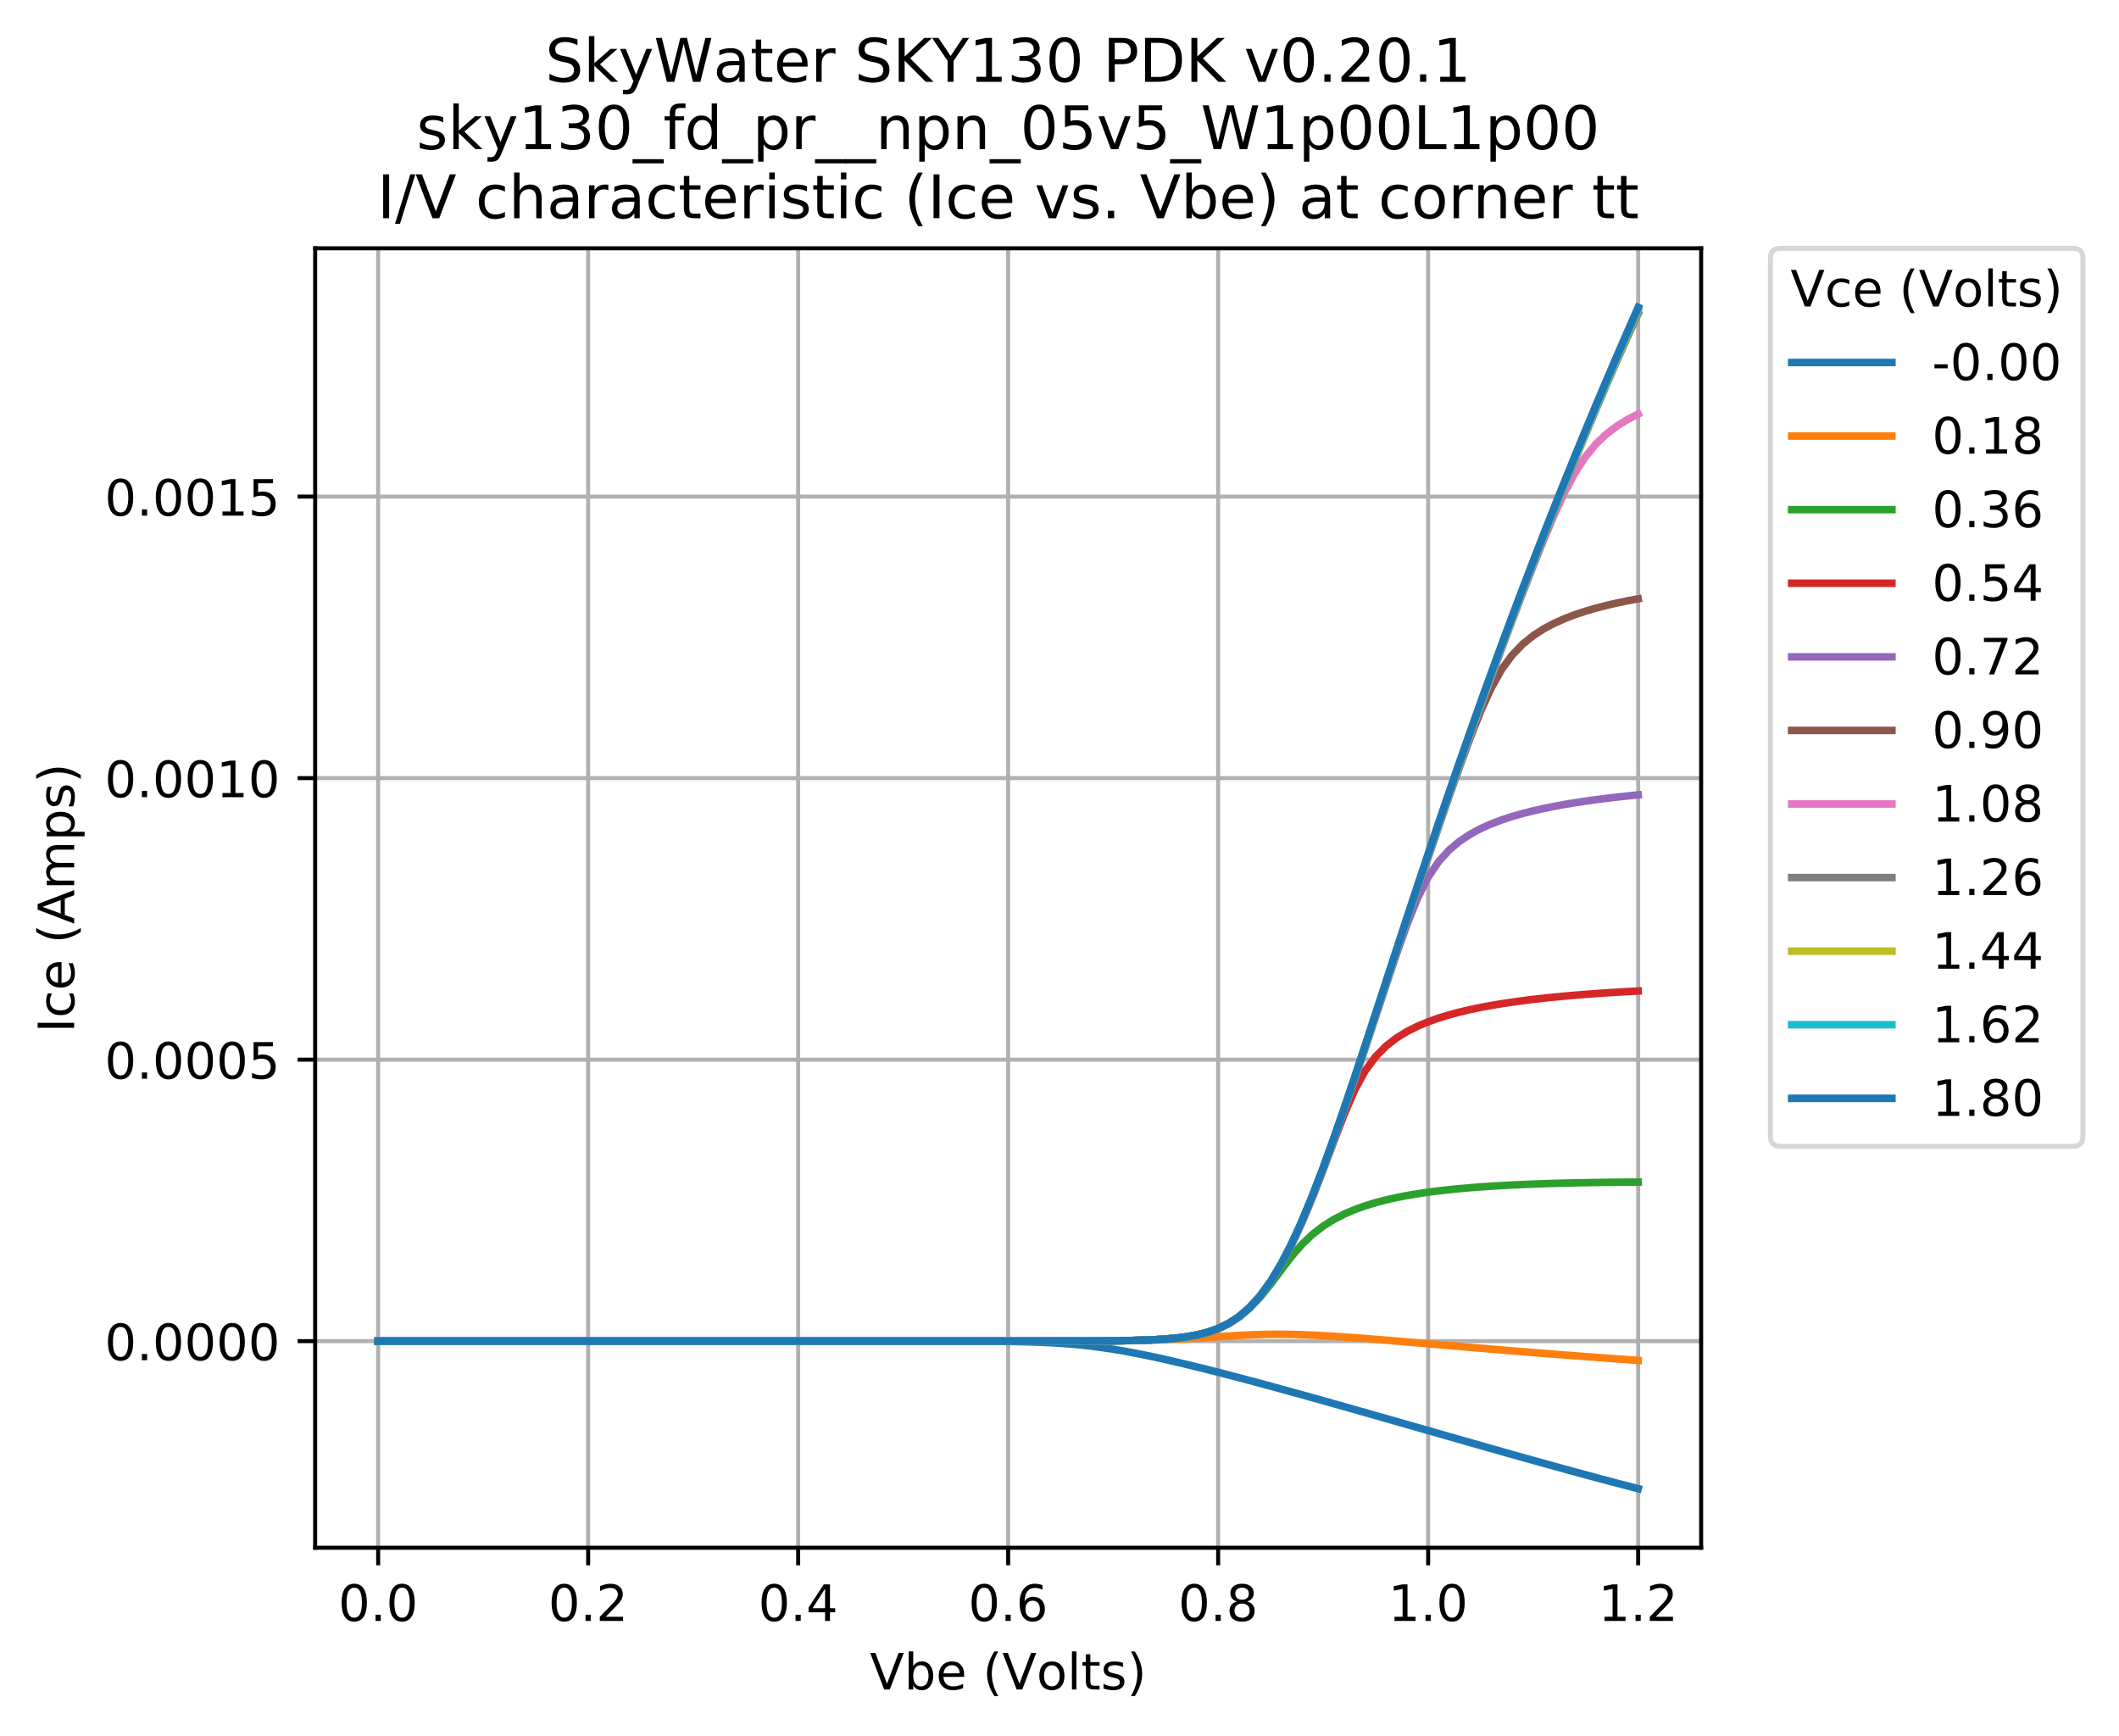 <?xml version="1.0" encoding="utf-8" standalone="no"?>
<!DOCTYPE svg PUBLIC "-//W3C//DTD SVG 1.1//EN"
  "http://www.w3.org/Graphics/SVG/1.1/DTD/svg11.dtd">
<!-- Created with matplotlib (https://matplotlib.org/) -->
<svg height="346.283pt" version="1.1" viewBox="0 0 422.702 346.283" width="422.702pt" xmlns="http://www.w3.org/2000/svg" xmlns:xlink="http://www.w3.org/1999/xlink">
 <defs>
  <style type="text/css">
*{stroke-linecap:butt;stroke-linejoin:round;}
  </style>
 </defs>
 <g id="figure_1">
  <g id="patch_1">
   <path d="M 0 346.283 
L 422.702 346.283 
L 422.702 0 
L 0 0 
z
" style="fill:#ffffff;"/>
  </g>
  <g id="axes_1">
   <g id="patch_2">
    <path d="M 62.869 308.727 
L 339.349 308.727 
L 339.349 49.527 
L 62.869 49.527 
z
" style="fill:#ffffff;"/>
   </g>
   <g id="matplotlib.axis_1">
    <g id="xtick_1">
     <g id="line2d_1">
      <path clip-path="url(#p35b4a35af1)" d="M 75.436 308.727 
L 75.436 49.527 
" style="fill:none;stroke:#b0b0b0;stroke-linecap:square;stroke-width:0.8;"/>
     </g>
     <g id="line2d_2">
      <defs>
       <path d="M 0 0 
L 0 3.5 
" id="m1b6c05ad6b" style="stroke:#000000;stroke-width:0.8;"/>
      </defs>
      <g>
       <use style="stroke:#000000;stroke-width:0.8;" x="75.436" xlink:href="#m1b6c05ad6b" y="308.727"/>
      </g>
     </g>
     <g id="text_1">
      <!-- 0.0 -->
      <defs>
       <path d="M 31.781 66.406 
Q 24.172 66.406 20.328 58.906 
Q 16.5 51.422 16.5 36.375 
Q 16.5 21.391 20.328 13.891 
Q 24.172 6.391 31.781 6.391 
Q 39.453 6.391 43.281 13.891 
Q 47.125 21.391 47.125 36.375 
Q 47.125 51.422 43.281 58.906 
Q 39.453 66.406 31.781 66.406 
z
M 31.781 74.219 
Q 44.047 74.219 50.516 64.516 
Q 56.984 54.828 56.984 36.375 
Q 56.984 17.969 50.516 8.266 
Q 44.047 -1.422 31.781 -1.422 
Q 19.531 -1.422 13.062 8.266 
Q 6.594 17.969 6.594 36.375 
Q 6.594 54.828 13.062 64.516 
Q 19.531 74.219 31.781 74.219 
z
" id="DejaVuSans-48"/>
       <path d="M 10.688 12.406 
L 21 12.406 
L 21 0 
L 10.688 0 
z
" id="DejaVuSans-46"/>
      </defs>
      <g transform="translate(67.484 323.325)scale(0.1 -0.1)">
       <use xlink:href="#DejaVuSans-48"/>
       <use x="63.623" xlink:href="#DejaVuSans-46"/>
       <use x="95.41" xlink:href="#DejaVuSans-48"/>
      </g>
     </g>
    </g>
    <g id="xtick_2">
     <g id="line2d_3">
      <path clip-path="url(#p35b4a35af1)" d="M 117.327 308.727 
L 117.327 49.527 
" style="fill:none;stroke:#b0b0b0;stroke-linecap:square;stroke-width:0.8;"/>
     </g>
     <g id="line2d_4">
      <g>
       <use style="stroke:#000000;stroke-width:0.8;" x="117.327" xlink:href="#m1b6c05ad6b" y="308.727"/>
      </g>
     </g>
     <g id="text_2">
      <!-- 0.2 -->
      <defs>
       <path d="M 19.188 8.297 
L 53.609 8.297 
L 53.609 0 
L 7.328 0 
L 7.328 8.297 
Q 12.938 14.109 22.625 23.891 
Q 32.328 33.688 34.812 36.531 
Q 39.547 41.844 41.422 45.531 
Q 43.312 49.219 43.312 52.781 
Q 43.312 58.594 39.234 62.25 
Q 35.156 65.922 28.609 65.922 
Q 23.969 65.922 18.812 64.312 
Q 13.672 62.703 7.812 59.422 
L 7.812 69.391 
Q 13.766 71.781 18.938 73 
Q 24.125 74.219 28.422 74.219 
Q 39.75 74.219 46.484 68.547 
Q 53.219 62.891 53.219 53.422 
Q 53.219 48.922 51.531 44.891 
Q 49.859 40.875 45.406 35.406 
Q 44.188 33.984 37.641 27.219 
Q 31.109 20.453 19.188 8.297 
z
" id="DejaVuSans-50"/>
      </defs>
      <g transform="translate(109.375 323.325)scale(0.1 -0.1)">
       <use xlink:href="#DejaVuSans-48"/>
       <use x="63.623" xlink:href="#DejaVuSans-46"/>
       <use x="95.41" xlink:href="#DejaVuSans-50"/>
      </g>
     </g>
    </g>
    <g id="xtick_3">
     <g id="line2d_5">
      <path clip-path="url(#p35b4a35af1)" d="M 159.218 308.727 
L 159.218 49.527 
" style="fill:none;stroke:#b0b0b0;stroke-linecap:square;stroke-width:0.8;"/>
     </g>
     <g id="line2d_6">
      <g>
       <use style="stroke:#000000;stroke-width:0.8;" x="159.218" xlink:href="#m1b6c05ad6b" y="308.727"/>
      </g>
     </g>
     <g id="text_3">
      <!-- 0.4 -->
      <defs>
       <path d="M 37.797 64.312 
L 12.891 25.391 
L 37.797 25.391 
z
M 35.203 72.906 
L 47.609 72.906 
L 47.609 25.391 
L 58.016 25.391 
L 58.016 17.188 
L 47.609 17.188 
L 47.609 0 
L 37.797 0 
L 37.797 17.188 
L 4.891 17.188 
L 4.891 26.703 
z
" id="DejaVuSans-52"/>
      </defs>
      <g transform="translate(151.266 323.325)scale(0.1 -0.1)">
       <use xlink:href="#DejaVuSans-48"/>
       <use x="63.623" xlink:href="#DejaVuSans-46"/>
       <use x="95.41" xlink:href="#DejaVuSans-52"/>
      </g>
     </g>
    </g>
    <g id="xtick_4">
     <g id="line2d_7">
      <path clip-path="url(#p35b4a35af1)" d="M 201.109 308.727 
L 201.109 49.527 
" style="fill:none;stroke:#b0b0b0;stroke-linecap:square;stroke-width:0.8;"/>
     </g>
     <g id="line2d_8">
      <g>
       <use style="stroke:#000000;stroke-width:0.8;" x="201.109" xlink:href="#m1b6c05ad6b" y="308.727"/>
      </g>
     </g>
     <g id="text_4">
      <!-- 0.6 -->
      <defs>
       <path d="M 33.016 40.375 
Q 26.375 40.375 22.484 35.828 
Q 18.609 31.297 18.609 23.391 
Q 18.609 15.531 22.484 10.953 
Q 26.375 6.391 33.016 6.391 
Q 39.656 6.391 43.531 10.953 
Q 47.406 15.531 47.406 23.391 
Q 47.406 31.297 43.531 35.828 
Q 39.656 40.375 33.016 40.375 
z
M 52.594 71.297 
L 52.594 62.312 
Q 48.875 64.062 45.094 64.984 
Q 41.312 65.922 37.594 65.922 
Q 27.828 65.922 22.672 59.328 
Q 17.531 52.734 16.797 39.406 
Q 19.672 43.656 24.016 45.922 
Q 28.375 48.188 33.594 48.188 
Q 44.578 48.188 50.953 41.516 
Q 57.328 34.859 57.328 23.391 
Q 57.328 12.156 50.688 5.359 
Q 44.047 -1.422 33.016 -1.422 
Q 20.359 -1.422 13.672 8.266 
Q 6.984 17.969 6.984 36.375 
Q 6.984 53.656 15.188 63.938 
Q 23.391 74.219 37.203 74.219 
Q 40.922 74.219 44.703 73.484 
Q 48.484 72.75 52.594 71.297 
z
" id="DejaVuSans-54"/>
      </defs>
      <g transform="translate(193.157 323.325)scale(0.1 -0.1)">
       <use xlink:href="#DejaVuSans-48"/>
       <use x="63.623" xlink:href="#DejaVuSans-46"/>
       <use x="95.41" xlink:href="#DejaVuSans-54"/>
      </g>
     </g>
    </g>
    <g id="xtick_5">
     <g id="line2d_9">
      <path clip-path="url(#p35b4a35af1)" d="M 243 308.727 
L 243 49.527 
" style="fill:none;stroke:#b0b0b0;stroke-linecap:square;stroke-width:0.8;"/>
     </g>
     <g id="line2d_10">
      <g>
       <use style="stroke:#000000;stroke-width:0.8;" x="243" xlink:href="#m1b6c05ad6b" y="308.727"/>
      </g>
     </g>
     <g id="text_5">
      <!-- 0.8 -->
      <defs>
       <path d="M 31.781 34.625 
Q 24.75 34.625 20.719 30.859 
Q 16.703 27.094 16.703 20.516 
Q 16.703 13.922 20.719 10.156 
Q 24.75 6.391 31.781 6.391 
Q 38.812 6.391 42.859 10.172 
Q 46.922 13.969 46.922 20.516 
Q 46.922 27.094 42.891 30.859 
Q 38.875 34.625 31.781 34.625 
z
M 21.922 38.812 
Q 15.578 40.375 12.031 44.719 
Q 8.5 49.078 8.5 55.328 
Q 8.5 64.062 14.719 69.141 
Q 20.953 74.219 31.781 74.219 
Q 42.672 74.219 48.875 69.141 
Q 55.078 64.062 55.078 55.328 
Q 55.078 49.078 51.531 44.719 
Q 48 40.375 41.703 38.812 
Q 48.828 37.156 52.797 32.312 
Q 56.781 27.484 56.781 20.516 
Q 56.781 9.906 50.312 4.234 
Q 43.844 -1.422 31.781 -1.422 
Q 19.734 -1.422 13.25 4.234 
Q 6.781 9.906 6.781 20.516 
Q 6.781 27.484 10.781 32.312 
Q 14.797 37.156 21.922 38.812 
z
M 18.312 54.391 
Q 18.312 48.734 21.844 45.562 
Q 25.391 42.391 31.781 42.391 
Q 38.141 42.391 41.719 45.562 
Q 45.312 48.734 45.312 54.391 
Q 45.312 60.062 41.719 63.234 
Q 38.141 66.406 31.781 66.406 
Q 25.391 66.406 21.844 63.234 
Q 18.312 60.062 18.312 54.391 
z
" id="DejaVuSans-56"/>
      </defs>
      <g transform="translate(235.048 323.325)scale(0.1 -0.1)">
       <use xlink:href="#DejaVuSans-48"/>
       <use x="63.623" xlink:href="#DejaVuSans-46"/>
       <use x="95.41" xlink:href="#DejaVuSans-56"/>
      </g>
     </g>
    </g>
    <g id="xtick_6">
     <g id="line2d_11">
      <path clip-path="url(#p35b4a35af1)" d="M 284.891 308.727 
L 284.891 49.527 
" style="fill:none;stroke:#b0b0b0;stroke-linecap:square;stroke-width:0.8;"/>
     </g>
     <g id="line2d_12">
      <g>
       <use style="stroke:#000000;stroke-width:0.8;" x="284.891" xlink:href="#m1b6c05ad6b" y="308.727"/>
      </g>
     </g>
     <g id="text_6">
      <!-- 1.0 -->
      <defs>
       <path d="M 12.406 8.297 
L 28.516 8.297 
L 28.516 63.922 
L 10.984 60.406 
L 10.984 69.391 
L 28.422 72.906 
L 38.281 72.906 
L 38.281 8.297 
L 54.391 8.297 
L 54.391 0 
L 12.406 0 
z
" id="DejaVuSans-49"/>
      </defs>
      <g transform="translate(276.939 323.325)scale(0.1 -0.1)">
       <use xlink:href="#DejaVuSans-49"/>
       <use x="63.623" xlink:href="#DejaVuSans-46"/>
       <use x="95.41" xlink:href="#DejaVuSans-48"/>
      </g>
     </g>
    </g>
    <g id="xtick_7">
     <g id="line2d_13">
      <path clip-path="url(#p35b4a35af1)" d="M 326.781 308.727 
L 326.781 49.527 
" style="fill:none;stroke:#b0b0b0;stroke-linecap:square;stroke-width:0.8;"/>
     </g>
     <g id="line2d_14">
      <g>
       <use style="stroke:#000000;stroke-width:0.8;" x="326.781" xlink:href="#m1b6c05ad6b" y="308.727"/>
      </g>
     </g>
     <g id="text_7">
      <!-- 1.2 -->
      <g transform="translate(318.83 323.325)scale(0.1 -0.1)">
       <use xlink:href="#DejaVuSans-49"/>
       <use x="63.623" xlink:href="#DejaVuSans-46"/>
       <use x="95.41" xlink:href="#DejaVuSans-50"/>
      </g>
     </g>
    </g>
    <g id="text_8">
     <!-- Vbe (Volts) -->
     <defs>
      <path d="M 28.609 0 
L 0.781 72.906 
L 11.078 72.906 
L 34.188 11.531 
L 57.328 72.906 
L 67.578 72.906 
L 39.797 0 
z
" id="DejaVuSans-86"/>
      <path d="M 48.688 27.297 
Q 48.688 37.203 44.609 42.844 
Q 40.531 48.484 33.406 48.484 
Q 26.266 48.484 22.188 42.844 
Q 18.109 37.203 18.109 27.297 
Q 18.109 17.391 22.188 11.75 
Q 26.266 6.109 33.406 6.109 
Q 40.531 6.109 44.609 11.75 
Q 48.688 17.391 48.688 27.297 
z
M 18.109 46.391 
Q 20.953 51.266 25.266 53.625 
Q 29.594 56 35.594 56 
Q 45.562 56 51.781 48.094 
Q 58.016 40.188 58.016 27.297 
Q 58.016 14.406 51.781 6.484 
Q 45.562 -1.422 35.594 -1.422 
Q 29.594 -1.422 25.266 0.953 
Q 20.953 3.328 18.109 8.203 
L 18.109 0 
L 9.078 0 
L 9.078 75.984 
L 18.109 75.984 
z
" id="DejaVuSans-98"/>
      <path d="M 56.203 29.594 
L 56.203 25.203 
L 14.891 25.203 
Q 15.484 15.922 20.484 11.062 
Q 25.484 6.203 34.422 6.203 
Q 39.594 6.203 44.453 7.469 
Q 49.312 8.734 54.109 11.281 
L 54.109 2.781 
Q 49.266 0.734 44.188 -0.344 
Q 39.109 -1.422 33.891 -1.422 
Q 20.797 -1.422 13.156 6.188 
Q 5.516 13.812 5.516 26.812 
Q 5.516 40.234 12.766 48.109 
Q 20.016 56 32.328 56 
Q 43.359 56 49.781 48.891 
Q 56.203 41.797 56.203 29.594 
z
M 47.219 32.234 
Q 47.125 39.594 43.094 43.984 
Q 39.062 48.391 32.422 48.391 
Q 24.906 48.391 20.391 44.141 
Q 15.875 39.891 15.188 32.172 
z
" id="DejaVuSans-101"/>
      <path id="DejaVuSans-32"/>
      <path d="M 31 75.875 
Q 24.469 64.656 21.281 53.656 
Q 18.109 42.672 18.109 31.391 
Q 18.109 20.125 21.312 9.062 
Q 24.516 -2 31 -13.188 
L 23.188 -13.188 
Q 15.875 -1.703 12.234 9.375 
Q 8.594 20.453 8.594 31.391 
Q 8.594 42.281 12.203 53.312 
Q 15.828 64.359 23.188 75.875 
z
" id="DejaVuSans-40"/>
      <path d="M 30.609 48.391 
Q 23.391 48.391 19.188 42.75 
Q 14.984 37.109 14.984 27.297 
Q 14.984 17.484 19.156 11.844 
Q 23.344 6.203 30.609 6.203 
Q 37.797 6.203 41.984 11.859 
Q 46.188 17.531 46.188 27.297 
Q 46.188 37.016 41.984 42.703 
Q 37.797 48.391 30.609 48.391 
z
M 30.609 56 
Q 42.328 56 49.016 48.375 
Q 55.719 40.766 55.719 27.297 
Q 55.719 13.875 49.016 6.219 
Q 42.328 -1.422 30.609 -1.422 
Q 18.844 -1.422 12.172 6.219 
Q 5.516 13.875 5.516 27.297 
Q 5.516 40.766 12.172 48.375 
Q 18.844 56 30.609 56 
z
" id="DejaVuSans-111"/>
      <path d="M 9.422 75.984 
L 18.406 75.984 
L 18.406 0 
L 9.422 0 
z
" id="DejaVuSans-108"/>
      <path d="M 18.312 70.219 
L 18.312 54.688 
L 36.812 54.688 
L 36.812 47.703 
L 18.312 47.703 
L 18.312 18.016 
Q 18.312 11.328 20.141 9.422 
Q 21.969 7.516 27.594 7.516 
L 36.812 7.516 
L 36.812 0 
L 27.594 0 
Q 17.188 0 13.234 3.875 
Q 9.281 7.766 9.281 18.016 
L 9.281 47.703 
L 2.688 47.703 
L 2.688 54.688 
L 9.281 54.688 
L 9.281 70.219 
z
" id="DejaVuSans-116"/>
      <path d="M 44.281 53.078 
L 44.281 44.578 
Q 40.484 46.531 36.375 47.5 
Q 32.281 48.484 27.875 48.484 
Q 21.188 48.484 17.844 46.438 
Q 14.5 44.391 14.5 40.281 
Q 14.5 37.156 16.891 35.375 
Q 19.281 33.594 26.516 31.984 
L 29.594 31.297 
Q 39.156 29.25 43.188 25.516 
Q 47.219 21.781 47.219 15.094 
Q 47.219 7.469 41.188 3.016 
Q 35.156 -1.422 24.609 -1.422 
Q 20.219 -1.422 15.453 -0.562 
Q 10.688 0.297 5.422 2 
L 5.422 11.281 
Q 10.406 8.688 15.234 7.391 
Q 20.062 6.109 24.812 6.109 
Q 31.156 6.109 34.562 8.281 
Q 37.984 10.453 37.984 14.406 
Q 37.984 18.062 35.516 20.016 
Q 33.062 21.969 24.703 23.781 
L 21.578 24.516 
Q 13.234 26.266 9.516 29.906 
Q 5.812 33.547 5.812 39.891 
Q 5.812 47.609 11.281 51.797 
Q 16.75 56 26.812 56 
Q 31.781 56 36.172 55.266 
Q 40.578 54.547 44.281 53.078 
z
" id="DejaVuSans-115"/>
      <path d="M 8.016 75.875 
L 15.828 75.875 
Q 23.141 64.359 26.781 53.312 
Q 30.422 42.281 30.422 31.391 
Q 30.422 20.453 26.781 9.375 
Q 23.141 -1.703 15.828 -13.188 
L 8.016 -13.188 
Q 14.5 -2 17.703 9.062 
Q 20.906 20.125 20.906 31.391 
Q 20.906 42.672 17.703 53.656 
Q 14.5 64.656 8.016 75.875 
z
" id="DejaVuSans-41"/>
     </defs>
     <g transform="translate(173.519 337.003)scale(0.1 -0.1)">
      <use xlink:href="#DejaVuSans-86"/>
      <use x="68.408" xlink:href="#DejaVuSans-98"/>
      <use x="131.885" xlink:href="#DejaVuSans-101"/>
      <use x="193.408" xlink:href="#DejaVuSans-32"/>
      <use x="225.195" xlink:href="#DejaVuSans-40"/>
      <use x="264.209" xlink:href="#DejaVuSans-86"/>
      <use x="332.508" xlink:href="#DejaVuSans-111"/>
      <use x="393.689" xlink:href="#DejaVuSans-108"/>
      <use x="421.473" xlink:href="#DejaVuSans-116"/>
      <use x="460.682" xlink:href="#DejaVuSans-115"/>
      <use x="512.781" xlink:href="#DejaVuSans-41"/>
     </g>
    </g>
   </g>
   <g id="matplotlib.axis_2">
    <g id="ytick_1">
     <g id="line2d_15">
      <path clip-path="url(#p35b4a35af1)" d="M 62.869 267.515 
L 339.349 267.515 
" style="fill:none;stroke:#b0b0b0;stroke-linecap:square;stroke-width:0.8;"/>
     </g>
     <g id="line2d_16">
      <defs>
       <path d="M 0 0 
L -3.5 0 
" id="m44e21fd50d" style="stroke:#000000;stroke-width:0.8;"/>
      </defs>
      <g>
       <use style="stroke:#000000;stroke-width:0.8;" x="62.869" xlink:href="#m44e21fd50d" y="267.515"/>
      </g>
     </g>
     <g id="text_9">
      <!-- 0.0000 -->
      <g transform="translate(20.878 271.315)scale(0.1 -0.1)">
       <use xlink:href="#DejaVuSans-48"/>
       <use x="63.623" xlink:href="#DejaVuSans-46"/>
       <use x="95.41" xlink:href="#DejaVuSans-48"/>
       <use x="159.033" xlink:href="#DejaVuSans-48"/>
       <use x="222.656" xlink:href="#DejaVuSans-48"/>
       <use x="286.279" xlink:href="#DejaVuSans-48"/>
      </g>
     </g>
    </g>
    <g id="ytick_2">
     <g id="line2d_17">
      <path clip-path="url(#p35b4a35af1)" d="M 62.869 211.363 
L 339.349 211.363 
" style="fill:none;stroke:#b0b0b0;stroke-linecap:square;stroke-width:0.8;"/>
     </g>
     <g id="line2d_18">
      <g>
       <use style="stroke:#000000;stroke-width:0.8;" x="62.869" xlink:href="#m44e21fd50d" y="211.363"/>
      </g>
     </g>
     <g id="text_10">
      <!-- 0.0005 -->
      <defs>
       <path d="M 10.797 72.906 
L 49.516 72.906 
L 49.516 64.594 
L 19.828 64.594 
L 19.828 46.734 
Q 21.969 47.469 24.109 47.828 
Q 26.266 48.188 28.422 48.188 
Q 40.625 48.188 47.75 41.5 
Q 54.891 34.812 54.891 23.391 
Q 54.891 11.625 47.562 5.094 
Q 40.234 -1.422 26.906 -1.422 
Q 22.312 -1.422 17.547 -0.641 
Q 12.797 0.141 7.719 1.703 
L 7.719 11.625 
Q 12.109 9.234 16.797 8.062 
Q 21.484 6.891 26.703 6.891 
Q 35.156 6.891 40.078 11.328 
Q 45.016 15.766 45.016 23.391 
Q 45.016 31 40.078 35.438 
Q 35.156 39.891 26.703 39.891 
Q 22.75 39.891 18.812 39.016 
Q 14.891 38.141 10.797 36.281 
z
" id="DejaVuSans-53"/>
      </defs>
      <g transform="translate(20.878 215.162)scale(0.1 -0.1)">
       <use xlink:href="#DejaVuSans-48"/>
       <use x="63.623" xlink:href="#DejaVuSans-46"/>
       <use x="95.41" xlink:href="#DejaVuSans-48"/>
       <use x="159.033" xlink:href="#DejaVuSans-48"/>
       <use x="222.656" xlink:href="#DejaVuSans-48"/>
       <use x="286.279" xlink:href="#DejaVuSans-53"/>
      </g>
     </g>
    </g>
    <g id="ytick_3">
     <g id="line2d_19">
      <path clip-path="url(#p35b4a35af1)" d="M 62.869 155.21 
L 339.349 155.21 
" style="fill:none;stroke:#b0b0b0;stroke-linecap:square;stroke-width:0.8;"/>
     </g>
     <g id="line2d_20">
      <g>
       <use style="stroke:#000000;stroke-width:0.8;" x="62.869" xlink:href="#m44e21fd50d" y="155.21"/>
      </g>
     </g>
     <g id="text_11">
      <!-- 0.0010 -->
      <g transform="translate(20.878 159.009)scale(0.1 -0.1)">
       <use xlink:href="#DejaVuSans-48"/>
       <use x="63.623" xlink:href="#DejaVuSans-46"/>
       <use x="95.41" xlink:href="#DejaVuSans-48"/>
       <use x="159.033" xlink:href="#DejaVuSans-48"/>
       <use x="222.656" xlink:href="#DejaVuSans-49"/>
       <use x="286.279" xlink:href="#DejaVuSans-48"/>
      </g>
     </g>
    </g>
    <g id="ytick_4">
     <g id="line2d_21">
      <path clip-path="url(#p35b4a35af1)" d="M 62.869 99.057 
L 339.349 99.057 
" style="fill:none;stroke:#b0b0b0;stroke-linecap:square;stroke-width:0.8;"/>
     </g>
     <g id="line2d_22">
      <g>
       <use style="stroke:#000000;stroke-width:0.8;" x="62.869" xlink:href="#m44e21fd50d" y="99.057"/>
      </g>
     </g>
     <g id="text_12">
      <!-- 0.0015 -->
      <g transform="translate(20.878 102.857)scale(0.1 -0.1)">
       <use xlink:href="#DejaVuSans-48"/>
       <use x="63.623" xlink:href="#DejaVuSans-46"/>
       <use x="95.41" xlink:href="#DejaVuSans-48"/>
       <use x="159.033" xlink:href="#DejaVuSans-48"/>
       <use x="222.656" xlink:href="#DejaVuSans-49"/>
       <use x="286.279" xlink:href="#DejaVuSans-53"/>
      </g>
     </g>
    </g>
    <g id="text_13">
     <!-- Ice (Amps) -->
     <defs>
      <path d="M 9.812 72.906 
L 19.672 72.906 
L 19.672 0 
L 9.812 0 
z
" id="DejaVuSans-73"/>
      <path d="M 48.781 52.594 
L 48.781 44.188 
Q 44.969 46.297 41.141 47.344 
Q 37.312 48.391 33.406 48.391 
Q 24.656 48.391 19.812 42.844 
Q 14.984 37.312 14.984 27.297 
Q 14.984 17.281 19.812 11.734 
Q 24.656 6.203 33.406 6.203 
Q 37.312 6.203 41.141 7.25 
Q 44.969 8.297 48.781 10.406 
L 48.781 2.094 
Q 45.016 0.344 40.984 -0.531 
Q 36.969 -1.422 32.422 -1.422 
Q 20.062 -1.422 12.781 6.344 
Q 5.516 14.109 5.516 27.297 
Q 5.516 40.672 12.859 48.328 
Q 20.219 56 33.016 56 
Q 37.156 56 41.109 55.141 
Q 45.062 54.297 48.781 52.594 
z
" id="DejaVuSans-99"/>
      <path d="M 34.188 63.188 
L 20.797 26.906 
L 47.609 26.906 
z
M 28.609 72.906 
L 39.797 72.906 
L 67.578 0 
L 57.328 0 
L 50.688 18.703 
L 17.828 18.703 
L 11.188 0 
L 0.781 0 
z
" id="DejaVuSans-65"/>
      <path d="M 52 44.188 
Q 55.375 50.25 60.062 53.125 
Q 64.75 56 71.094 56 
Q 79.641 56 84.281 50.016 
Q 88.922 44.047 88.922 33.016 
L 88.922 0 
L 79.891 0 
L 79.891 32.719 
Q 79.891 40.578 77.094 44.375 
Q 74.312 48.188 68.609 48.188 
Q 61.625 48.188 57.562 43.547 
Q 53.516 38.922 53.516 30.906 
L 53.516 0 
L 44.484 0 
L 44.484 32.719 
Q 44.484 40.625 41.703 44.406 
Q 38.922 48.188 33.109 48.188 
Q 26.219 48.188 22.156 43.531 
Q 18.109 38.875 18.109 30.906 
L 18.109 0 
L 9.078 0 
L 9.078 54.688 
L 18.109 54.688 
L 18.109 46.188 
Q 21.188 51.219 25.484 53.609 
Q 29.781 56 35.688 56 
Q 41.656 56 45.828 52.969 
Q 50 49.953 52 44.188 
z
" id="DejaVuSans-109"/>
      <path d="M 18.109 8.203 
L 18.109 -20.797 
L 9.078 -20.797 
L 9.078 54.688 
L 18.109 54.688 
L 18.109 46.391 
Q 20.953 51.266 25.266 53.625 
Q 29.594 56 35.594 56 
Q 45.562 56 51.781 48.094 
Q 58.016 40.188 58.016 27.297 
Q 58.016 14.406 51.781 6.484 
Q 45.562 -1.422 35.594 -1.422 
Q 29.594 -1.422 25.266 0.953 
Q 20.953 3.328 18.109 8.203 
z
M 48.688 27.297 
Q 48.688 37.203 44.609 42.844 
Q 40.531 48.484 33.406 48.484 
Q 26.266 48.484 22.188 42.844 
Q 18.109 37.203 18.109 27.297 
Q 18.109 17.391 22.188 11.75 
Q 26.266 6.109 33.406 6.109 
Q 40.531 6.109 44.609 11.75 
Q 48.688 17.391 48.688 27.297 
z
" id="DejaVuSans-112"/>
     </defs>
     <g transform="translate(14.798 205.988)rotate(-90)scale(0.1 -0.1)">
      <use xlink:href="#DejaVuSans-73"/>
      <use x="29.492" xlink:href="#DejaVuSans-99"/>
      <use x="84.473" xlink:href="#DejaVuSans-101"/>
      <use x="145.996" xlink:href="#DejaVuSans-32"/>
      <use x="177.783" xlink:href="#DejaVuSans-40"/>
      <use x="216.797" xlink:href="#DejaVuSans-65"/>
      <use x="285.205" xlink:href="#DejaVuSans-109"/>
      <use x="382.617" xlink:href="#DejaVuSans-112"/>
      <use x="446.094" xlink:href="#DejaVuSans-115"/>
      <use x="498.193" xlink:href="#DejaVuSans-41"/>
     </g>
    </g>
   </g>
   <g id="line2d_23">
    <path clip-path="url(#p35b4a35af1)" d="M 75.436 267.515 
L 77.531 267.515 
L 79.625 267.515 
L 81.72 267.515 
L 83.814 267.515 
L 85.909 267.515 
L 88.003 267.515 
L 90.098 267.515 
L 92.192 267.515 
L 94.287 267.515 
L 96.381 267.515 
L 98.476 267.515 
L 100.571 267.515 
L 102.665 267.515 
L 104.76 267.515 
L 106.854 267.515 
L 108.949 267.515 
L 111.043 267.515 
L 113.138 267.515 
L 115.232 267.515 
L 117.327 267.515 
L 119.421 267.515 
L 121.516 267.515 
L 123.611 267.515 
L 125.705 267.515 
L 127.8 267.515 
L 129.894 267.515 
L 131.989 267.515 
L 134.083 267.515 
L 136.178 267.515 
L 138.272 267.515 
L 140.367 267.515 
L 142.461 267.515 
L 144.556 267.515 
L 146.651 267.515 
L 148.745 267.515 
L 150.84 267.515 
L 152.934 267.515 
L 155.029 267.515 
L 157.123 267.515 
L 159.218 267.515 
L 161.312 267.515 
L 163.407 267.515 
L 165.501 267.515 
L 167.596 267.515 
L 169.691 267.515 
L 171.785 267.516 
L 173.88 267.516 
L 175.974 267.516 
L 178.069 267.516 
L 180.163 267.517 
L 182.258 267.517 
L 184.352 267.518 
L 186.447 267.52 
L 188.541 267.522 
L 190.636 267.526 
L 192.731 267.531 
L 194.825 267.539 
L 196.92 267.55 
L 199.014 267.567 
L 201.109 267.59 
L 203.203 267.624 
L 205.298 267.671 
L 207.392 267.736 
L 209.487 267.826 
L 211.581 267.945 
L 213.676 268.101 
L 215.771 268.296 
L 217.865 268.533 
L 219.96 268.812 
L 222.054 269.131 
L 224.149 269.485 
L 226.243 269.872 
L 228.338 270.287 
L 230.432 270.727 
L 232.527 271.188 
L 234.621 271.668 
L 236.716 272.163 
L 238.811 272.672 
L 240.905 273.193 
L 243 273.724 
L 245.094 274.264 
L 247.189 274.812 
L 249.283 275.368 
L 251.378 275.929 
L 253.472 276.496 
L 255.567 277.068 
L 257.661 277.644 
L 259.756 278.224 
L 261.851 278.807 
L 263.945 279.393 
L 266.04 279.982 
L 268.134 280.573 
L 270.229 281.166 
L 272.323 281.761 
L 274.418 282.357 
L 276.512 282.955 
L 278.607 283.553 
L 280.701 284.152 
L 282.796 284.751 
L 284.891 285.351 
L 286.985 285.95 
L 289.08 286.549 
L 291.174 287.147 
L 293.269 287.745 
L 295.363 288.341 
L 297.458 288.936 
L 299.552 289.53 
L 301.647 290.121 
L 303.741 290.71 
L 305.836 291.296 
L 307.931 291.88 
L 310.025 292.46 
L 312.12 293.037 
L 314.214 293.61 
L 316.309 294.178 
L 318.403 294.742 
L 320.498 295.301 
L 322.592 295.855 
L 324.687 296.403 
L 326.781 296.945 
" style="fill:none;stroke:#1f77b4;stroke-linecap:square;stroke-width:1.5;"/>
   </g>
   <g id="line2d_24">
    <path clip-path="url(#p35b4a35af1)" d="M 75.436 267.515 
L 77.531 267.515 
L 79.625 267.515 
L 81.72 267.515 
L 83.814 267.515 
L 85.909 267.515 
L 88.003 267.515 
L 90.098 267.515 
L 92.192 267.515 
L 94.287 267.515 
L 96.381 267.515 
L 98.476 267.515 
L 100.571 267.515 
L 102.665 267.515 
L 104.76 267.515 
L 106.854 267.515 
L 108.949 267.515 
L 111.043 267.515 
L 113.138 267.515 
L 115.232 267.515 
L 117.327 267.515 
L 119.421 267.515 
L 121.516 267.515 
L 123.611 267.515 
L 125.705 267.515 
L 127.8 267.515 
L 129.894 267.515 
L 131.989 267.515 
L 134.083 267.515 
L 136.178 267.515 
L 138.272 267.515 
L 140.367 267.515 
L 142.461 267.515 
L 144.556 267.515 
L 146.651 267.515 
L 148.745 267.515 
L 150.84 267.515 
L 152.934 267.515 
L 155.029 267.515 
L 157.123 267.515 
L 159.218 267.515 
L 161.312 267.515 
L 163.407 267.515 
L 165.501 267.515 
L 167.596 267.515 
L 169.691 267.515 
L 171.785 267.515 
L 173.88 267.515 
L 175.974 267.515 
L 178.069 267.515 
L 180.163 267.515 
L 182.258 267.515 
L 184.352 267.515 
L 186.447 267.515 
L 188.541 267.515 
L 190.636 267.515 
L 192.731 267.515 
L 194.825 267.515 
L 196.92 267.515 
L 199.014 267.514 
L 201.109 267.514 
L 203.203 267.513 
L 205.298 267.512 
L 207.392 267.511 
L 209.487 267.509 
L 211.581 267.506 
L 213.676 267.501 
L 215.771 267.495 
L 217.865 267.486 
L 219.96 267.474 
L 222.054 267.456 
L 224.149 267.431 
L 226.243 267.397 
L 228.338 267.351 
L 230.432 267.291 
L 232.527 267.216 
L 234.621 267.124 
L 236.716 267.015 
L 238.811 266.893 
L 240.905 266.76 
L 243 266.623 
L 245.094 266.49 
L 247.189 266.367 
L 249.283 266.266 
L 251.378 266.192 
L 253.472 266.152 
L 255.567 266.146 
L 257.661 266.173 
L 259.756 266.231 
L 261.851 266.315 
L 263.945 266.422 
L 266.04 266.546 
L 268.134 266.684 
L 270.229 266.835 
L 272.323 266.993 
L 274.418 267.159 
L 276.512 267.33 
L 278.607 267.504 
L 280.701 267.681 
L 282.796 267.859 
L 284.891 268.038 
L 286.985 268.217 
L 289.08 268.396 
L 291.174 268.575 
L 293.269 268.752 
L 295.363 268.928 
L 297.458 269.103 
L 299.552 269.276 
L 301.647 269.448 
L 303.741 269.617 
L 305.836 269.785 
L 307.931 269.951 
L 310.025 270.116 
L 312.12 270.278 
L 314.214 270.439 
L 316.309 270.597 
L 318.403 270.754 
L 320.498 270.909 
L 322.592 271.062 
L 324.687 271.213 
L 326.781 271.363 
" style="fill:none;stroke:#ff7f0e;stroke-linecap:square;stroke-width:1.5;"/>
   </g>
   <g id="line2d_25">
    <path clip-path="url(#p35b4a35af1)" d="M 75.436 267.515 
L 77.531 267.515 
L 79.625 267.515 
L 81.72 267.515 
L 83.814 267.515 
L 85.909 267.515 
L 88.003 267.515 
L 90.098 267.515 
L 92.192 267.515 
L 94.287 267.515 
L 96.381 267.515 
L 98.476 267.515 
L 100.571 267.515 
L 102.665 267.515 
L 104.76 267.515 
L 106.854 267.515 
L 108.949 267.515 
L 111.043 267.515 
L 113.138 267.515 
L 115.232 267.515 
L 117.327 267.515 
L 119.421 267.515 
L 121.516 267.515 
L 123.611 267.515 
L 125.705 267.515 
L 127.8 267.515 
L 129.894 267.515 
L 131.989 267.515 
L 134.083 267.515 
L 136.178 267.515 
L 138.272 267.515 
L 140.367 267.515 
L 142.461 267.515 
L 144.556 267.515 
L 146.651 267.515 
L 148.745 267.515 
L 150.84 267.515 
L 152.934 267.515 
L 155.029 267.515 
L 157.123 267.515 
L 159.218 267.515 
L 161.312 267.515 
L 163.407 267.515 
L 165.501 267.515 
L 167.596 267.515 
L 169.691 267.515 
L 171.785 267.515 
L 173.88 267.515 
L 175.974 267.515 
L 178.069 267.515 
L 180.163 267.515 
L 182.258 267.515 
L 184.352 267.515 
L 186.447 267.515 
L 188.541 267.515 
L 190.636 267.515 
L 192.731 267.515 
L 194.825 267.515 
L 196.92 267.515 
L 199.014 267.514 
L 201.109 267.514 
L 203.203 267.513 
L 205.298 267.512 
L 207.392 267.511 
L 209.487 267.508 
L 211.581 267.505 
L 213.676 267.501 
L 215.771 267.494 
L 217.865 267.484 
L 219.96 267.47 
L 222.054 267.45 
L 224.149 267.421 
L 226.243 267.378 
L 228.338 267.317 
L 230.432 267.229 
L 232.527 267.101 
L 234.621 266.918 
L 236.716 266.657 
L 238.811 266.285 
L 240.905 265.761 
L 243 265.032 
L 245.094 264.033 
L 247.189 262.692 
L 249.283 260.943 
L 251.378 258.751 
L 253.472 256.155 
L 255.567 253.331 
L 257.661 250.583 
L 259.756 248.174 
L 261.851 246.185 
L 263.945 244.573 
L 266.04 243.26 
L 268.134 242.18 
L 270.229 241.281 
L 272.323 240.526 
L 274.418 239.886 
L 276.512 239.34 
L 278.607 238.871 
L 280.701 238.465 
L 282.796 238.112 
L 284.891 237.805 
L 286.985 237.536 
L 289.08 237.3 
L 291.174 237.093 
L 293.269 236.91 
L 295.363 236.749 
L 297.458 236.606 
L 299.552 236.481 
L 301.647 236.37 
L 303.741 236.273 
L 305.836 236.188 
L 307.931 236.113 
L 310.025 236.048 
L 312.12 235.992 
L 314.214 235.944 
L 316.309 235.903 
L 318.403 235.869 
L 320.498 235.84 
L 322.592 235.818 
L 324.687 235.8 
L 326.781 235.787 
" style="fill:none;stroke:#2ca02c;stroke-linecap:square;stroke-width:1.5;"/>
   </g>
   <g id="line2d_26">
    <path clip-path="url(#p35b4a35af1)" d="M 75.436 267.515 
L 77.531 267.515 
L 79.625 267.515 
L 81.72 267.515 
L 83.814 267.515 
L 85.909 267.515 
L 88.003 267.515 
L 90.098 267.515 
L 92.192 267.515 
L 94.287 267.515 
L 96.381 267.515 
L 98.476 267.515 
L 100.571 267.515 
L 102.665 267.515 
L 104.76 267.515 
L 106.854 267.515 
L 108.949 267.515 
L 111.043 267.515 
L 113.138 267.515 
L 115.232 267.515 
L 117.327 267.515 
L 119.421 267.515 
L 121.516 267.515 
L 123.611 267.515 
L 125.705 267.515 
L 127.8 267.515 
L 129.894 267.515 
L 131.989 267.515 
L 134.083 267.515 
L 136.178 267.515 
L 138.272 267.515 
L 140.367 267.515 
L 142.461 267.515 
L 144.556 267.515 
L 146.651 267.515 
L 148.745 267.515 
L 150.84 267.515 
L 152.934 267.515 
L 155.029 267.515 
L 157.123 267.515 
L 159.218 267.515 
L 161.312 267.515 
L 163.407 267.515 
L 165.501 267.515 
L 167.596 267.515 
L 169.691 267.515 
L 171.785 267.515 
L 173.88 267.515 
L 175.974 267.515 
L 178.069 267.515 
L 180.163 267.515 
L 182.258 267.515 
L 184.352 267.515 
L 186.447 267.515 
L 188.541 267.515 
L 190.636 267.515 
L 192.731 267.515 
L 194.825 267.515 
L 196.92 267.515 
L 199.014 267.514 
L 201.109 267.514 
L 203.203 267.513 
L 205.298 267.512 
L 207.392 267.511 
L 209.487 267.508 
L 211.581 267.505 
L 213.676 267.501 
L 215.771 267.494 
L 217.865 267.484 
L 219.96 267.47 
L 222.054 267.45 
L 224.149 267.421 
L 226.243 267.378 
L 228.338 267.317 
L 230.432 267.228 
L 232.527 267.101 
L 234.621 266.917 
L 236.716 266.655 
L 238.811 266.282 
L 240.905 265.756 
L 243 265.023 
L 245.094 264.016 
L 247.189 262.659 
L 249.283 260.87 
L 251.378 258.577 
L 253.472 255.724 
L 255.567 252.287 
L 257.661 248.274 
L 259.756 243.726 
L 261.851 238.714 
L 263.945 233.34 
L 266.04 227.765 
L 268.134 222.295 
L 270.229 217.436 
L 272.323 213.598 
L 274.418 210.755 
L 276.512 208.641 
L 278.607 207.021 
L 280.701 205.736 
L 282.796 204.689 
L 284.891 203.815 
L 286.985 203.073 
L 289.08 202.433 
L 291.174 201.876 
L 293.269 201.385 
L 295.363 200.949 
L 297.458 200.56 
L 299.552 200.21 
L 301.647 199.894 
L 303.741 199.608 
L 305.836 199.347 
L 307.931 199.109 
L 310.025 198.892 
L 312.12 198.692 
L 314.214 198.509 
L 316.309 198.34 
L 318.403 198.185 
L 320.498 198.041 
L 322.592 197.909 
L 324.687 197.786 
L 326.781 197.673 
" style="fill:none;stroke:#d62728;stroke-linecap:square;stroke-width:1.5;"/>
   </g>
   <g id="line2d_27">
    <path clip-path="url(#p35b4a35af1)" d="M 75.436 267.515 
L 77.531 267.515 
L 79.625 267.515 
L 81.72 267.515 
L 83.814 267.515 
L 85.909 267.515 
L 88.003 267.515 
L 90.098 267.515 
L 92.192 267.515 
L 94.287 267.515 
L 96.381 267.515 
L 98.476 267.515 
L 100.571 267.515 
L 102.665 267.515 
L 104.76 267.515 
L 106.854 267.515 
L 108.949 267.515 
L 111.043 267.515 
L 113.138 267.515 
L 115.232 267.515 
L 117.327 267.515 
L 119.421 267.515 
L 121.516 267.515 
L 123.611 267.515 
L 125.705 267.515 
L 127.8 267.515 
L 129.894 267.515 
L 131.989 267.515 
L 134.083 267.515 
L 136.178 267.515 
L 138.272 267.515 
L 140.367 267.515 
L 142.461 267.515 
L 144.556 267.515 
L 146.651 267.515 
L 148.745 267.515 
L 150.84 267.515 
L 152.934 267.515 
L 155.029 267.515 
L 157.123 267.515 
L 159.218 267.515 
L 161.312 267.515 
L 163.407 267.515 
L 165.501 267.515 
L 167.596 267.515 
L 169.691 267.515 
L 171.785 267.515 
L 173.88 267.515 
L 175.974 267.515 
L 178.069 267.515 
L 180.163 267.515 
L 182.258 267.515 
L 184.352 267.515 
L 186.447 267.515 
L 188.541 267.515 
L 190.636 267.515 
L 192.731 267.515 
L 194.825 267.515 
L 196.92 267.515 
L 199.014 267.514 
L 201.109 267.514 
L 203.203 267.513 
L 205.298 267.512 
L 207.392 267.51 
L 209.487 267.508 
L 211.581 267.505 
L 213.676 267.501 
L 215.771 267.494 
L 217.865 267.484 
L 219.96 267.47 
L 222.054 267.45 
L 224.149 267.421 
L 226.243 267.378 
L 228.338 267.316 
L 230.432 267.228 
L 232.527 267.1 
L 234.621 266.916 
L 236.716 266.653 
L 238.811 266.28 
L 240.905 265.753 
L 243 265.019 
L 245.094 264.01 
L 247.189 262.65 
L 249.283 260.858 
L 251.378 258.561 
L 253.472 255.704 
L 255.567 252.262 
L 257.661 248.241 
L 259.756 243.682 
L 261.851 238.65 
L 263.945 233.22 
L 266.04 227.473 
L 268.134 221.487 
L 270.229 215.331 
L 272.323 209.065 
L 274.418 202.744 
L 276.512 196.428 
L 278.607 190.216 
L 280.701 184.318 
L 282.796 179.115 
L 284.891 174.961 
L 286.985 171.856 
L 289.08 169.552 
L 291.174 167.794 
L 293.269 166.409 
L 295.363 165.284 
L 297.458 164.348 
L 299.552 163.553 
L 301.647 162.867 
L 303.741 162.268 
L 305.836 161.739 
L 307.931 161.267 
L 310.025 160.844 
L 312.12 160.461 
L 314.214 160.113 
L 316.309 159.796 
L 318.403 159.505 
L 320.498 159.238 
L 322.592 158.991 
L 324.687 158.762 
L 326.781 158.55 
" style="fill:none;stroke:#9467bd;stroke-linecap:square;stroke-width:1.5;"/>
   </g>
   <g id="line2d_28">
    <path clip-path="url(#p35b4a35af1)" d="M 75.436 267.515 
L 77.531 267.515 
L 79.625 267.515 
L 81.72 267.515 
L 83.814 267.515 
L 85.909 267.515 
L 88.003 267.515 
L 90.098 267.515 
L 92.192 267.515 
L 94.287 267.515 
L 96.381 267.515 
L 98.476 267.515 
L 100.571 267.515 
L 102.665 267.515 
L 104.76 267.515 
L 106.854 267.515 
L 108.949 267.515 
L 111.043 267.515 
L 113.138 267.515 
L 115.232 267.515 
L 117.327 267.515 
L 119.421 267.515 
L 121.516 267.515 
L 123.611 267.515 
L 125.705 267.515 
L 127.8 267.515 
L 129.894 267.515 
L 131.989 267.515 
L 134.083 267.515 
L 136.178 267.515 
L 138.272 267.515 
L 140.367 267.515 
L 142.461 267.515 
L 144.556 267.515 
L 146.651 267.515 
L 148.745 267.515 
L 150.84 267.515 
L 152.934 267.515 
L 155.029 267.515 
L 157.123 267.515 
L 159.218 267.515 
L 161.312 267.515 
L 163.407 267.515 
L 165.501 267.515 
L 167.596 267.515 
L 169.691 267.515 
L 171.785 267.515 
L 173.88 267.515 
L 175.974 267.515 
L 178.069 267.515 
L 180.163 267.515 
L 182.258 267.515 
L 184.352 267.515 
L 186.447 267.515 
L 188.541 267.515 
L 190.636 267.515 
L 192.731 267.515 
L 194.825 267.515 
L 196.92 267.515 
L 199.014 267.514 
L 201.109 267.514 
L 203.203 267.513 
L 205.298 267.512 
L 207.392 267.51 
L 209.487 267.508 
L 211.581 267.505 
L 213.676 267.501 
L 215.771 267.494 
L 217.865 267.484 
L 219.96 267.47 
L 222.054 267.45 
L 224.149 267.42 
L 226.243 267.378 
L 228.338 267.316 
L 230.432 267.227 
L 232.527 267.099 
L 234.621 266.915 
L 236.716 266.652 
L 238.811 266.278 
L 240.905 265.75 
L 243 265.015 
L 245.094 264.004 
L 247.189 262.642 
L 249.283 260.847 
L 251.378 258.546 
L 253.472 255.685 
L 255.567 252.237 
L 257.661 248.21 
L 259.756 243.645 
L 261.851 238.605 
L 263.945 233.167 
L 266.04 227.412 
L 268.134 221.417 
L 270.229 215.251 
L 272.323 208.972 
L 274.418 202.629 
L 276.512 196.262 
L 278.607 189.899 
L 280.701 183.566 
L 282.796 177.279 
L 284.891 171.054 
L 286.985 164.903 
L 289.08 158.843 
L 291.174 152.91 
L 293.269 147.191 
L 295.363 141.873 
L 297.458 137.247 
L 299.552 133.525 
L 301.647 130.671 
L 303.741 128.493 
L 305.836 126.796 
L 307.931 125.439 
L 310.025 124.325 
L 312.12 123.39 
L 314.214 122.592 
L 316.309 121.9 
L 318.403 121.292 
L 320.498 120.754 
L 322.592 120.272 
L 324.687 119.838 
L 326.781 119.444 
" style="fill:none;stroke:#8c564b;stroke-linecap:square;stroke-width:1.5;"/>
   </g>
   <g id="line2d_29">
    <path clip-path="url(#p35b4a35af1)" d="M 75.436 267.515 
L 77.531 267.515 
L 79.625 267.515 
L 81.72 267.515 
L 83.814 267.515 
L 85.909 267.515 
L 88.003 267.515 
L 90.098 267.515 
L 92.192 267.515 
L 94.287 267.515 
L 96.381 267.515 
L 98.476 267.515 
L 100.571 267.515 
L 102.665 267.515 
L 104.76 267.515 
L 106.854 267.515 
L 108.949 267.515 
L 111.043 267.515 
L 113.138 267.515 
L 115.232 267.515 
L 117.327 267.515 
L 119.421 267.515 
L 121.516 267.515 
L 123.611 267.515 
L 125.705 267.515 
L 127.8 267.515 
L 129.894 267.515 
L 131.989 267.515 
L 134.083 267.515 
L 136.178 267.515 
L 138.272 267.515 
L 140.367 267.515 
L 142.461 267.515 
L 144.556 267.515 
L 146.651 267.515 
L 148.745 267.515 
L 150.84 267.515 
L 152.934 267.515 
L 155.029 267.515 
L 157.123 267.515 
L 159.218 267.515 
L 161.312 267.515 
L 163.407 267.515 
L 165.501 267.515 
L 167.596 267.515 
L 169.691 267.515 
L 171.785 267.515 
L 173.88 267.515 
L 175.974 267.515 
L 178.069 267.515 
L 180.163 267.515 
L 182.258 267.515 
L 184.352 267.515 
L 186.447 267.515 
L 188.541 267.515 
L 190.636 267.515 
L 192.731 267.515 
L 194.825 267.515 
L 196.92 267.515 
L 199.014 267.514 
L 201.109 267.514 
L 203.203 267.513 
L 205.298 267.512 
L 207.392 267.51 
L 209.487 267.508 
L 211.581 267.505 
L 213.676 267.5 
L 215.771 267.494 
L 217.865 267.484 
L 219.96 267.47 
L 222.054 267.45 
L 224.149 267.42 
L 226.243 267.377 
L 228.338 267.316 
L 230.432 267.227 
L 232.527 267.098 
L 234.621 266.914 
L 236.716 266.65 
L 238.811 266.276 
L 240.905 265.747 
L 243 265.01 
L 245.094 263.998 
L 247.189 262.633 
L 249.283 260.836 
L 251.378 258.531 
L 253.472 255.666 
L 255.567 252.212 
L 257.661 248.18 
L 259.756 243.608 
L 261.851 238.56 
L 263.945 233.115 
L 266.04 227.351 
L 268.134 221.348 
L 270.229 215.172 
L 272.323 208.885 
L 274.418 202.533 
L 276.512 196.155 
L 278.607 189.783 
L 280.701 183.44 
L 282.796 177.143 
L 284.891 170.906 
L 286.985 164.737 
L 289.08 158.644 
L 291.174 152.631 
L 293.269 146.701 
L 295.363 140.855 
L 297.458 135.095 
L 299.552 129.42 
L 301.647 123.833 
L 303.741 118.34 
L 305.836 112.956 
L 307.931 107.726 
L 310.025 102.745 
L 312.12 98.184 
L 314.214 94.249 
L 316.309 91.046 
L 318.403 88.523 
L 320.498 86.538 
L 322.592 84.952 
L 324.687 83.66 
L 326.781 82.584 
" style="fill:none;stroke:#e377c2;stroke-linecap:square;stroke-width:1.5;"/>
   </g>
   <g id="line2d_30">
    <path clip-path="url(#p35b4a35af1)" d="M 75.436 267.515 
L 77.531 267.515 
L 79.625 267.515 
L 81.72 267.515 
L 83.814 267.515 
L 85.909 267.515 
L 88.003 267.515 
L 90.098 267.515 
L 92.192 267.515 
L 94.287 267.515 
L 96.381 267.515 
L 98.476 267.515 
L 100.571 267.515 
L 102.665 267.515 
L 104.76 267.515 
L 106.854 267.515 
L 108.949 267.515 
L 111.043 267.515 
L 113.138 267.515 
L 115.232 267.515 
L 117.327 267.515 
L 119.421 267.515 
L 121.516 267.515 
L 123.611 267.515 
L 125.705 267.515 
L 127.8 267.515 
L 129.894 267.515 
L 131.989 267.515 
L 134.083 267.515 
L 136.178 267.515 
L 138.272 267.515 
L 140.367 267.515 
L 142.461 267.515 
L 144.556 267.515 
L 146.651 267.515 
L 148.745 267.515 
L 150.84 267.515 
L 152.934 267.515 
L 155.029 267.515 
L 157.123 267.515 
L 159.218 267.515 
L 161.312 267.515 
L 163.407 267.515 
L 165.501 267.515 
L 167.596 267.515 
L 169.691 267.515 
L 171.785 267.515 
L 173.88 267.515 
L 175.974 267.515 
L 178.069 267.515 
L 180.163 267.515 
L 182.258 267.515 
L 184.352 267.515 
L 186.447 267.515 
L 188.541 267.515 
L 190.636 267.515 
L 192.731 267.515 
L 194.825 267.515 
L 196.92 267.515 
L 199.014 267.514 
L 201.109 267.514 
L 203.203 267.513 
L 205.298 267.512 
L 207.392 267.51 
L 209.487 267.508 
L 211.581 267.505 
L 213.676 267.5 
L 215.771 267.494 
L 217.865 267.484 
L 219.96 267.47 
L 222.054 267.45 
L 224.149 267.42 
L 226.243 267.377 
L 228.338 267.315 
L 230.432 267.226 
L 232.527 267.098 
L 234.621 266.913 
L 236.716 266.649 
L 238.811 266.273 
L 240.905 265.744 
L 243 265.006 
L 245.094 263.992 
L 247.189 262.625 
L 249.283 260.824 
L 251.378 258.516 
L 253.472 255.646 
L 255.567 252.187 
L 257.661 248.149 
L 259.756 243.57 
L 261.851 238.516 
L 263.945 233.062 
L 266.04 227.29 
L 268.134 221.278 
L 270.229 215.094 
L 272.323 208.797 
L 274.418 202.436 
L 276.512 196.049 
L 278.607 189.667 
L 280.701 183.314 
L 282.796 177.008 
L 284.891 170.761 
L 286.985 164.583 
L 289.08 158.48 
L 291.174 152.458 
L 293.269 146.518 
L 295.363 140.663 
L 297.458 134.892 
L 299.552 129.206 
L 301.647 123.603 
L 303.741 118.083 
L 305.836 112.643 
L 307.931 107.283 
L 310.025 102 
L 312.12 96.792 
L 314.214 91.658 
L 316.309 86.597 
L 318.403 81.609 
L 320.498 76.696 
L 322.592 71.869 
L 324.687 67.151 
L 326.781 62.595 
" style="fill:none;stroke:#7f7f7f;stroke-linecap:square;stroke-width:1.5;"/>
   </g>
   <g id="line2d_31">
    <path clip-path="url(#p35b4a35af1)" d="M 75.436 267.515 
L 77.531 267.515 
L 79.625 267.515 
L 81.72 267.515 
L 83.814 267.515 
L 85.909 267.515 
L 88.003 267.515 
L 90.098 267.515 
L 92.192 267.515 
L 94.287 267.515 
L 96.381 267.515 
L 98.476 267.515 
L 100.571 267.515 
L 102.665 267.515 
L 104.76 267.515 
L 106.854 267.515 
L 108.949 267.515 
L 111.043 267.515 
L 113.138 267.515 
L 115.232 267.515 
L 117.327 267.515 
L 119.421 267.515 
L 121.516 267.515 
L 123.611 267.515 
L 125.705 267.515 
L 127.8 267.515 
L 129.894 267.515 
L 131.989 267.515 
L 134.083 267.515 
L 136.178 267.515 
L 138.272 267.515 
L 140.367 267.515 
L 142.461 267.515 
L 144.556 267.515 
L 146.651 267.515 
L 148.745 267.515 
L 150.84 267.515 
L 152.934 267.515 
L 155.029 267.515 
L 157.123 267.515 
L 159.218 267.515 
L 161.312 267.515 
L 163.407 267.515 
L 165.501 267.515 
L 167.596 267.515 
L 169.691 267.515 
L 171.785 267.515 
L 173.88 267.515 
L 175.974 267.515 
L 178.069 267.515 
L 180.163 267.515 
L 182.258 267.515 
L 184.352 267.515 
L 186.447 267.515 
L 188.541 267.515 
L 190.636 267.515 
L 192.731 267.515 
L 194.825 267.515 
L 196.92 267.515 
L 199.014 267.514 
L 201.109 267.514 
L 203.203 267.513 
L 205.298 267.512 
L 207.392 267.51 
L 209.487 267.508 
L 211.581 267.505 
L 213.676 267.5 
L 215.771 267.494 
L 217.865 267.484 
L 219.96 267.47 
L 222.054 267.449 
L 224.149 267.42 
L 226.243 267.377 
L 228.338 267.315 
L 230.432 267.226 
L 232.527 267.097 
L 234.621 266.912 
L 236.716 266.647 
L 238.811 266.271 
L 240.905 265.741 
L 243 265.002 
L 245.094 263.986 
L 247.189 262.617 
L 249.283 260.813 
L 251.378 258.501 
L 253.472 255.627 
L 255.567 252.163 
L 257.661 248.118 
L 259.756 243.533 
L 261.851 238.471 
L 263.945 233.01 
L 266.04 227.23 
L 268.134 221.209 
L 270.229 215.016 
L 272.323 208.71 
L 274.418 202.339 
L 276.512 195.943 
L 278.607 189.552 
L 280.701 183.189 
L 282.796 176.873 
L 284.891 170.616 
L 286.985 164.428 
L 289.08 158.316 
L 291.174 152.284 
L 293.269 146.335 
L 295.363 140.471 
L 297.458 134.691 
L 299.552 128.995 
L 301.647 123.383 
L 303.741 117.854 
L 305.836 112.405 
L 307.931 107.036 
L 310.025 101.744 
L 312.12 96.527 
L 314.214 91.384 
L 316.309 86.312 
L 318.403 81.309 
L 320.498 76.374 
L 322.592 71.504 
L 324.687 66.697 
L 326.781 61.952 
" style="fill:none;stroke:#bcbd22;stroke-linecap:square;stroke-width:1.5;"/>
   </g>
   <g id="line2d_32">
    <path clip-path="url(#p35b4a35af1)" d="M 75.436 267.515 
L 77.531 267.515 
L 79.625 267.515 
L 81.72 267.515 
L 83.814 267.515 
L 85.909 267.515 
L 88.003 267.515 
L 90.098 267.515 
L 92.192 267.515 
L 94.287 267.515 
L 96.381 267.515 
L 98.476 267.515 
L 100.571 267.515 
L 102.665 267.515 
L 104.76 267.515 
L 106.854 267.515 
L 108.949 267.515 
L 111.043 267.515 
L 113.138 267.515 
L 115.232 267.515 
L 117.327 267.515 
L 119.421 267.515 
L 121.516 267.515 
L 123.611 267.515 
L 125.705 267.515 
L 127.8 267.515 
L 129.894 267.515 
L 131.989 267.515 
L 134.083 267.515 
L 136.178 267.515 
L 138.272 267.515 
L 140.367 267.515 
L 142.461 267.515 
L 144.556 267.515 
L 146.651 267.515 
L 148.745 267.515 
L 150.84 267.515 
L 152.934 267.515 
L 155.029 267.515 
L 157.123 267.515 
L 159.218 267.515 
L 161.312 267.515 
L 163.407 267.515 
L 165.501 267.515 
L 167.596 267.515 
L 169.691 267.515 
L 171.785 267.515 
L 173.88 267.515 
L 175.974 267.515 
L 178.069 267.515 
L 180.163 267.515 
L 182.258 267.515 
L 184.352 267.515 
L 186.447 267.515 
L 188.541 267.515 
L 190.636 267.515 
L 192.731 267.515 
L 194.825 267.515 
L 196.92 267.515 
L 199.014 267.514 
L 201.109 267.514 
L 203.203 267.513 
L 205.298 267.512 
L 207.392 267.51 
L 209.487 267.508 
L 211.581 267.505 
L 213.676 267.5 
L 215.771 267.494 
L 217.865 267.484 
L 219.96 267.47 
L 222.054 267.449 
L 224.149 267.42 
L 226.243 267.377 
L 228.338 267.315 
L 230.432 267.225 
L 232.527 267.096 
L 234.621 266.911 
L 236.716 266.646 
L 238.811 266.269 
L 240.905 265.738 
L 243 264.997 
L 245.094 263.98 
L 247.189 262.608 
L 249.283 260.802 
L 251.378 258.486 
L 253.472 255.607 
L 255.567 252.138 
L 257.661 248.087 
L 259.756 243.495 
L 261.851 238.426 
L 263.945 232.957 
L 266.04 227.169 
L 268.134 221.139 
L 270.229 214.937 
L 272.323 208.622 
L 274.418 202.242 
L 276.512 195.836 
L 278.607 189.436 
L 280.701 183.064 
L 282.796 176.738 
L 284.891 170.471 
L 286.985 164.274 
L 289.08 158.153 
L 291.174 152.111 
L 293.269 146.153 
L 295.363 140.278 
L 297.458 134.489 
L 299.552 128.785 
L 301.647 123.164 
L 303.741 117.625 
L 305.836 112.168 
L 307.931 106.79 
L 310.025 101.489 
L 312.12 96.264 
L 314.214 91.112 
L 316.309 86.031 
L 318.403 81.02 
L 320.498 76.076 
L 322.592 71.198 
L 324.687 66.383 
L 326.781 61.63 
" style="fill:none;stroke:#17becf;stroke-linecap:square;stroke-width:1.5;"/>
   </g>
   <g id="line2d_33">
    <path clip-path="url(#p35b4a35af1)" d="M 75.436 267.515 
L 77.531 267.515 
L 79.625 267.515 
L 81.72 267.515 
L 83.814 267.515 
L 85.909 267.515 
L 88.003 267.515 
L 90.098 267.515 
L 92.192 267.515 
L 94.287 267.515 
L 96.381 267.515 
L 98.476 267.515 
L 100.571 267.515 
L 102.665 267.515 
L 104.76 267.515 
L 106.854 267.515 
L 108.949 267.515 
L 111.043 267.515 
L 113.138 267.515 
L 115.232 267.515 
L 117.327 267.515 
L 119.421 267.515 
L 121.516 267.515 
L 123.611 267.515 
L 125.705 267.515 
L 127.8 267.515 
L 129.894 267.515 
L 131.989 267.515 
L 134.083 267.515 
L 136.178 267.515 
L 138.272 267.515 
L 140.367 267.515 
L 142.461 267.515 
L 144.556 267.515 
L 146.651 267.515 
L 148.745 267.515 
L 150.84 267.515 
L 152.934 267.515 
L 155.029 267.515 
L 157.123 267.515 
L 159.218 267.515 
L 161.312 267.515 
L 163.407 267.515 
L 165.501 267.515 
L 167.596 267.515 
L 169.691 267.515 
L 171.785 267.515 
L 173.88 267.515 
L 175.974 267.515 
L 178.069 267.515 
L 180.163 267.515 
L 182.258 267.515 
L 184.352 267.515 
L 186.447 267.515 
L 188.541 267.515 
L 190.636 267.515 
L 192.731 267.515 
L 194.825 267.515 
L 196.92 267.515 
L 199.014 267.514 
L 201.109 267.514 
L 203.203 267.513 
L 205.298 267.512 
L 207.392 267.51 
L 209.487 267.508 
L 211.581 267.505 
L 213.676 267.5 
L 215.771 267.494 
L 217.865 267.484 
L 219.96 267.47 
L 222.054 267.449 
L 224.149 267.419 
L 226.243 267.376 
L 228.338 267.314 
L 230.432 267.225 
L 232.527 267.095 
L 234.621 266.91 
L 236.716 266.644 
L 238.811 266.267 
L 240.905 265.735 
L 243 264.993 
L 245.094 263.974 
L 247.189 262.6 
L 249.283 260.79 
L 251.378 258.471 
L 253.472 255.588 
L 255.567 252.113 
L 257.661 248.057 
L 259.756 243.458 
L 261.851 238.382 
L 263.945 232.905 
L 266.04 227.108 
L 268.134 221.07 
L 270.229 214.859 
L 272.323 208.535 
L 274.418 202.145 
L 276.512 195.73 
L 278.607 189.32 
L 280.701 182.938 
L 282.796 176.603 
L 284.891 170.327 
L 286.985 164.12 
L 289.08 157.989 
L 291.174 151.938 
L 293.269 145.97 
L 295.363 140.087 
L 297.458 134.288 
L 299.552 128.574 
L 301.647 122.944 
L 303.741 117.397 
L 305.836 111.93 
L 307.931 106.543 
L 310.025 101.234 
L 312.12 96 
L 314.214 90.84 
L 316.309 85.751 
L 318.403 80.731 
L 320.498 75.779 
L 322.592 70.893 
L 324.687 66.07 
L 326.781 61.308 
" style="fill:none;stroke:#1f77b4;stroke-linecap:square;stroke-width:1.5;"/>
   </g>
   <g id="patch_3">
    <path d="M 62.869 308.727 
L 62.869 49.527 
" style="fill:none;stroke:#000000;stroke-linecap:square;stroke-linejoin:miter;stroke-width:0.8;"/>
   </g>
   <g id="patch_4">
    <path d="M 339.349 308.727 
L 339.349 49.527 
" style="fill:none;stroke:#000000;stroke-linecap:square;stroke-linejoin:miter;stroke-width:0.8;"/>
   </g>
   <g id="patch_5">
    <path d="M 62.869 308.727 
L 339.349 308.727 
" style="fill:none;stroke:#000000;stroke-linecap:square;stroke-linejoin:miter;stroke-width:0.8;"/>
   </g>
   <g id="patch_6">
    <path d="M 62.869 49.527 
L 339.349 49.527 
" style="fill:none;stroke:#000000;stroke-linecap:square;stroke-linejoin:miter;stroke-width:0.8;"/>
   </g>
   <g id="text_14">
    <!-- SkyWater SKY130 PDK v0.20.1 -->
    <defs>
     <path d="M 53.516 70.516 
L 53.516 60.891 
Q 47.906 63.578 42.922 64.891 
Q 37.938 66.219 33.297 66.219 
Q 25.25 66.219 20.875 63.094 
Q 16.5 59.969 16.5 54.203 
Q 16.5 49.359 19.406 46.891 
Q 22.312 44.438 30.422 42.922 
L 36.375 41.703 
Q 47.406 39.594 52.656 34.297 
Q 57.906 29 57.906 20.125 
Q 57.906 9.516 50.797 4.047 
Q 43.703 -1.422 29.984 -1.422 
Q 24.812 -1.422 18.969 -0.25 
Q 13.141 0.922 6.891 3.219 
L 6.891 13.375 
Q 12.891 10.016 18.656 8.297 
Q 24.422 6.594 29.984 6.594 
Q 38.422 6.594 43.016 9.906 
Q 47.609 13.234 47.609 19.391 
Q 47.609 24.75 44.312 27.781 
Q 41.016 30.812 33.5 32.328 
L 27.484 33.5 
Q 16.453 35.688 11.516 40.375 
Q 6.594 45.062 6.594 53.422 
Q 6.594 63.094 13.406 68.656 
Q 20.219 74.219 32.172 74.219 
Q 37.312 74.219 42.625 73.281 
Q 47.953 72.359 53.516 70.516 
z
" id="DejaVuSans-83"/>
     <path d="M 9.078 75.984 
L 18.109 75.984 
L 18.109 31.109 
L 44.922 54.688 
L 56.391 54.688 
L 27.391 29.109 
L 57.625 0 
L 45.906 0 
L 18.109 26.703 
L 18.109 0 
L 9.078 0 
z
" id="DejaVuSans-107"/>
     <path d="M 32.172 -5.078 
Q 28.375 -14.844 24.75 -17.812 
Q 21.141 -20.797 15.094 -20.797 
L 7.906 -20.797 
L 7.906 -13.281 
L 13.188 -13.281 
Q 16.891 -13.281 18.938 -11.516 
Q 21 -9.766 23.484 -3.219 
L 25.094 0.875 
L 2.984 54.688 
L 12.5 54.688 
L 29.594 11.922 
L 46.688 54.688 
L 56.203 54.688 
z
" id="DejaVuSans-121"/>
     <path d="M 3.328 72.906 
L 13.281 72.906 
L 28.609 11.281 
L 43.891 72.906 
L 54.984 72.906 
L 70.312 11.281 
L 85.594 72.906 
L 95.609 72.906 
L 77.297 0 
L 64.891 0 
L 49.516 63.281 
L 33.984 0 
L 21.578 0 
z
" id="DejaVuSans-87"/>
     <path d="M 34.281 27.484 
Q 23.391 27.484 19.188 25 
Q 14.984 22.516 14.984 16.5 
Q 14.984 11.719 18.141 8.906 
Q 21.297 6.109 26.703 6.109 
Q 34.188 6.109 38.703 11.406 
Q 43.219 16.703 43.219 25.484 
L 43.219 27.484 
z
M 52.203 31.203 
L 52.203 0 
L 43.219 0 
L 43.219 8.297 
Q 40.141 3.328 35.547 0.953 
Q 30.953 -1.422 24.312 -1.422 
Q 15.922 -1.422 10.953 3.297 
Q 6 8.016 6 15.922 
Q 6 25.141 12.172 29.828 
Q 18.359 34.516 30.609 34.516 
L 43.219 34.516 
L 43.219 35.406 
Q 43.219 41.609 39.141 45 
Q 35.062 48.391 27.688 48.391 
Q 23 48.391 18.547 47.266 
Q 14.109 46.141 10.016 43.891 
L 10.016 52.203 
Q 14.938 54.109 19.578 55.047 
Q 24.219 56 28.609 56 
Q 40.484 56 46.344 49.844 
Q 52.203 43.703 52.203 31.203 
z
" id="DejaVuSans-97"/>
     <path d="M 41.109 46.297 
Q 39.594 47.172 37.812 47.578 
Q 36.031 48 33.891 48 
Q 26.266 48 22.188 43.047 
Q 18.109 38.094 18.109 28.812 
L 18.109 0 
L 9.078 0 
L 9.078 54.688 
L 18.109 54.688 
L 18.109 46.188 
Q 20.953 51.172 25.484 53.578 
Q 30.031 56 36.531 56 
Q 37.453 56 38.578 55.875 
Q 39.703 55.766 41.062 55.516 
z
" id="DejaVuSans-114"/>
     <path d="M 9.812 72.906 
L 19.672 72.906 
L 19.672 42.094 
L 52.391 72.906 
L 65.094 72.906 
L 28.906 38.922 
L 67.672 0 
L 54.688 0 
L 19.672 35.109 
L 19.672 0 
L 9.812 0 
z
" id="DejaVuSans-75"/>
     <path d="M -0.203 72.906 
L 10.406 72.906 
L 30.609 42.922 
L 50.688 72.906 
L 61.281 72.906 
L 35.5 34.719 
L 35.5 0 
L 25.594 0 
L 25.594 34.719 
z
" id="DejaVuSans-89"/>
     <path d="M 40.578 39.312 
Q 47.656 37.797 51.625 33 
Q 55.609 28.219 55.609 21.188 
Q 55.609 10.406 48.188 4.484 
Q 40.766 -1.422 27.094 -1.422 
Q 22.516 -1.422 17.656 -0.516 
Q 12.797 0.391 7.625 2.203 
L 7.625 11.719 
Q 11.719 9.328 16.594 8.109 
Q 21.484 6.891 26.812 6.891 
Q 36.078 6.891 40.938 10.547 
Q 45.797 14.203 45.797 21.188 
Q 45.797 27.641 41.281 31.266 
Q 36.766 34.906 28.719 34.906 
L 20.219 34.906 
L 20.219 43.016 
L 29.109 43.016 
Q 36.375 43.016 40.234 45.922 
Q 44.094 48.828 44.094 54.297 
Q 44.094 59.906 40.109 62.906 
Q 36.141 65.922 28.719 65.922 
Q 24.656 65.922 20.016 65.031 
Q 15.375 64.156 9.812 62.312 
L 9.812 71.094 
Q 15.438 72.656 20.344 73.438 
Q 25.25 74.219 29.594 74.219 
Q 40.828 74.219 47.359 69.109 
Q 53.906 64.016 53.906 55.328 
Q 53.906 49.266 50.438 45.094 
Q 46.969 40.922 40.578 39.312 
z
" id="DejaVuSans-51"/>
     <path d="M 19.672 64.797 
L 19.672 37.406 
L 32.078 37.406 
Q 38.969 37.406 42.719 40.969 
Q 46.484 44.531 46.484 51.125 
Q 46.484 57.672 42.719 61.234 
Q 38.969 64.797 32.078 64.797 
z
M 9.812 72.906 
L 32.078 72.906 
Q 44.344 72.906 50.609 67.359 
Q 56.891 61.812 56.891 51.125 
Q 56.891 40.328 50.609 34.812 
Q 44.344 29.297 32.078 29.297 
L 19.672 29.297 
L 19.672 0 
L 9.812 0 
z
" id="DejaVuSans-80"/>
     <path d="M 19.672 64.797 
L 19.672 8.109 
L 31.594 8.109 
Q 46.688 8.109 53.688 14.938 
Q 60.688 21.781 60.688 36.531 
Q 60.688 51.172 53.688 57.984 
Q 46.688 64.797 31.594 64.797 
z
M 9.812 72.906 
L 30.078 72.906 
Q 51.266 72.906 61.172 64.094 
Q 71.094 55.281 71.094 36.531 
Q 71.094 17.672 61.125 8.828 
Q 51.172 0 30.078 0 
L 9.812 0 
z
" id="DejaVuSans-68"/>
     <path d="M 2.984 54.688 
L 12.5 54.688 
L 29.594 8.797 
L 46.688 54.688 
L 56.203 54.688 
L 35.688 0 
L 23.484 0 
z
" id="DejaVuSans-118"/>
    </defs>
    <g transform="translate(108.776 16.318)scale(0.12 -0.12)">
     <use xlink:href="#DejaVuSans-83"/>
     <use x="63.477" xlink:href="#DejaVuSans-107"/>
     <use x="121.34" xlink:href="#DejaVuSans-121"/>
     <use x="180.52" xlink:href="#DejaVuSans-87"/>
     <use x="279.303" xlink:href="#DejaVuSans-97"/>
     <use x="340.582" xlink:href="#DejaVuSans-116"/>
     <use x="379.791" xlink:href="#DejaVuSans-101"/>
     <use x="441.314" xlink:href="#DejaVuSans-114"/>
     <use x="482.428" xlink:href="#DejaVuSans-32"/>
     <use x="514.215" xlink:href="#DejaVuSans-83"/>
     <use x="577.691" xlink:href="#DejaVuSans-75"/>
     <use x="643.221" xlink:href="#DejaVuSans-89"/>
     <use x="704.305" xlink:href="#DejaVuSans-49"/>
     <use x="767.928" xlink:href="#DejaVuSans-51"/>
     <use x="831.551" xlink:href="#DejaVuSans-48"/>
     <use x="895.174" xlink:href="#DejaVuSans-32"/>
     <use x="926.961" xlink:href="#DejaVuSans-80"/>
     <use x="987.264" xlink:href="#DejaVuSans-68"/>
     <use x="1064.266" xlink:href="#DejaVuSans-75"/>
     <use x="1129.842" xlink:href="#DejaVuSans-32"/>
     <use x="1161.629" xlink:href="#DejaVuSans-118"/>
     <use x="1220.809" xlink:href="#DejaVuSans-48"/>
     <use x="1284.432" xlink:href="#DejaVuSans-46"/>
     <use x="1316.219" xlink:href="#DejaVuSans-50"/>
     <use x="1379.842" xlink:href="#DejaVuSans-48"/>
     <use x="1443.465" xlink:href="#DejaVuSans-46"/>
     <use x="1475.252" xlink:href="#DejaVuSans-49"/>
    </g>
    <!-- sky130_fd_pr__npn_05v5_W1p00L1p00 -->
    <defs>
     <path d="M 50.984 -16.609 
L 50.984 -23.578 
L -0.984 -23.578 
L -0.984 -16.609 
z
" id="DejaVuSans-95"/>
     <path d="M 37.109 75.984 
L 37.109 68.5 
L 28.516 68.5 
Q 23.688 68.5 21.797 66.547 
Q 19.922 64.594 19.922 59.516 
L 19.922 54.688 
L 34.719 54.688 
L 34.719 47.703 
L 19.922 47.703 
L 19.922 0 
L 10.891 0 
L 10.891 47.703 
L 2.297 47.703 
L 2.297 54.688 
L 10.891 54.688 
L 10.891 58.5 
Q 10.891 67.625 15.141 71.797 
Q 19.391 75.984 28.609 75.984 
z
" id="DejaVuSans-102"/>
     <path d="M 45.406 46.391 
L 45.406 75.984 
L 54.391 75.984 
L 54.391 0 
L 45.406 0 
L 45.406 8.203 
Q 42.578 3.328 38.25 0.953 
Q 33.938 -1.422 27.875 -1.422 
Q 17.969 -1.422 11.734 6.484 
Q 5.516 14.406 5.516 27.297 
Q 5.516 40.188 11.734 48.094 
Q 17.969 56 27.875 56 
Q 33.938 56 38.25 53.625 
Q 42.578 51.266 45.406 46.391 
z
M 14.797 27.297 
Q 14.797 17.391 18.875 11.75 
Q 22.953 6.109 30.078 6.109 
Q 37.203 6.109 41.297 11.75 
Q 45.406 17.391 45.406 27.297 
Q 45.406 37.203 41.297 42.844 
Q 37.203 48.484 30.078 48.484 
Q 22.953 48.484 18.875 42.844 
Q 14.797 37.203 14.797 27.297 
z
" id="DejaVuSans-100"/>
     <path d="M 54.891 33.016 
L 54.891 0 
L 45.906 0 
L 45.906 32.719 
Q 45.906 40.484 42.875 44.328 
Q 39.844 48.188 33.797 48.188 
Q 26.516 48.188 22.312 43.547 
Q 18.109 38.922 18.109 30.906 
L 18.109 0 
L 9.078 0 
L 9.078 54.688 
L 18.109 54.688 
L 18.109 46.188 
Q 21.344 51.125 25.703 53.562 
Q 30.078 56 35.797 56 
Q 45.219 56 50.047 50.172 
Q 54.891 44.344 54.891 33.016 
z
" id="DejaVuSans-110"/>
     <path d="M 9.812 72.906 
L 19.672 72.906 
L 19.672 8.297 
L 55.172 8.297 
L 55.172 0 
L 9.812 0 
z
" id="DejaVuSans-76"/>
    </defs>
    <g transform="translate(83.094 29.756)scale(0.12 -0.12)">
     <use xlink:href="#DejaVuSans-115"/>
     <use x="52.1" xlink:href="#DejaVuSans-107"/>
     <use x="109.963" xlink:href="#DejaVuSans-121"/>
     <use x="169.143" xlink:href="#DejaVuSans-49"/>
     <use x="232.766" xlink:href="#DejaVuSans-51"/>
     <use x="296.389" xlink:href="#DejaVuSans-48"/>
     <use x="360.012" xlink:href="#DejaVuSans-95"/>
     <use x="410.012" xlink:href="#DejaVuSans-102"/>
     <use x="445.217" xlink:href="#DejaVuSans-100"/>
     <use x="508.693" xlink:href="#DejaVuSans-95"/>
     <use x="558.693" xlink:href="#DejaVuSans-112"/>
     <use x="622.17" xlink:href="#DejaVuSans-114"/>
     <use x="663.283" xlink:href="#DejaVuSans-95"/>
     <use x="713.283" xlink:href="#DejaVuSans-95"/>
     <use x="763.283" xlink:href="#DejaVuSans-110"/>
     <use x="826.662" xlink:href="#DejaVuSans-112"/>
     <use x="890.139" xlink:href="#DejaVuSans-110"/>
     <use x="953.518" xlink:href="#DejaVuSans-95"/>
     <use x="1003.518" xlink:href="#DejaVuSans-48"/>
     <use x="1067.141" xlink:href="#DejaVuSans-53"/>
     <use x="1130.764" xlink:href="#DejaVuSans-118"/>
     <use x="1189.943" xlink:href="#DejaVuSans-53"/>
     <use x="1253.566" xlink:href="#DejaVuSans-95"/>
     <use x="1303.566" xlink:href="#DejaVuSans-87"/>
     <use x="1402.443" xlink:href="#DejaVuSans-49"/>
     <use x="1466.066" xlink:href="#DejaVuSans-112"/>
     <use x="1529.543" xlink:href="#DejaVuSans-48"/>
     <use x="1593.166" xlink:href="#DejaVuSans-48"/>
     <use x="1656.789" xlink:href="#DejaVuSans-76"/>
     <use x="1712.502" xlink:href="#DejaVuSans-49"/>
     <use x="1776.125" xlink:href="#DejaVuSans-112"/>
     <use x="1839.602" xlink:href="#DejaVuSans-48"/>
     <use x="1903.225" xlink:href="#DejaVuSans-48"/>
    </g>
    <!-- I/V characteristic (Ice vs. Vbe) at corner tt -->
    <defs>
     <path d="M 25.391 72.906 
L 33.688 72.906 
L 8.297 -9.281 
L 0 -9.281 
z
" id="DejaVuSans-47"/>
     <path d="M 54.891 33.016 
L 54.891 0 
L 45.906 0 
L 45.906 32.719 
Q 45.906 40.484 42.875 44.328 
Q 39.844 48.188 33.797 48.188 
Q 26.516 48.188 22.312 43.547 
Q 18.109 38.922 18.109 30.906 
L 18.109 0 
L 9.078 0 
L 9.078 75.984 
L 18.109 75.984 
L 18.109 46.188 
Q 21.344 51.125 25.703 53.562 
Q 30.078 56 35.797 56 
Q 45.219 56 50.047 50.172 
Q 54.891 44.344 54.891 33.016 
z
" id="DejaVuSans-104"/>
     <path d="M 9.422 54.688 
L 18.406 54.688 
L 18.406 0 
L 9.422 0 
z
M 9.422 75.984 
L 18.406 75.984 
L 18.406 64.594 
L 9.422 64.594 
z
" id="DejaVuSans-105"/>
    </defs>
    <g transform="translate(75.261 43.527)scale(0.12 -0.12)">
     <use xlink:href="#DejaVuSans-73"/>
     <use x="29.492" xlink:href="#DejaVuSans-47"/>
     <use x="63.184" xlink:href="#DejaVuSans-86"/>
     <use x="131.592" xlink:href="#DejaVuSans-32"/>
     <use x="163.379" xlink:href="#DejaVuSans-99"/>
     <use x="218.359" xlink:href="#DejaVuSans-104"/>
     <use x="281.738" xlink:href="#DejaVuSans-97"/>
     <use x="343.018" xlink:href="#DejaVuSans-114"/>
     <use x="384.131" xlink:href="#DejaVuSans-97"/>
     <use x="445.41" xlink:href="#DejaVuSans-99"/>
     <use x="500.391" xlink:href="#DejaVuSans-116"/>
     <use x="539.6" xlink:href="#DejaVuSans-101"/>
     <use x="601.123" xlink:href="#DejaVuSans-114"/>
     <use x="642.236" xlink:href="#DejaVuSans-105"/>
     <use x="670.02" xlink:href="#DejaVuSans-115"/>
     <use x="722.119" xlink:href="#DejaVuSans-116"/>
     <use x="761.328" xlink:href="#DejaVuSans-105"/>
     <use x="789.111" xlink:href="#DejaVuSans-99"/>
     <use x="844.092" xlink:href="#DejaVuSans-32"/>
     <use x="875.879" xlink:href="#DejaVuSans-40"/>
     <use x="914.893" xlink:href="#DejaVuSans-73"/>
     <use x="944.385" xlink:href="#DejaVuSans-99"/>
     <use x="999.365" xlink:href="#DejaVuSans-101"/>
     <use x="1060.889" xlink:href="#DejaVuSans-32"/>
     <use x="1092.676" xlink:href="#DejaVuSans-118"/>
     <use x="1151.855" xlink:href="#DejaVuSans-115"/>
     <use x="1203.955" xlink:href="#DejaVuSans-46"/>
     <use x="1235.742" xlink:href="#DejaVuSans-32"/>
     <use x="1267.529" xlink:href="#DejaVuSans-86"/>
     <use x="1335.938" xlink:href="#DejaVuSans-98"/>
     <use x="1399.414" xlink:href="#DejaVuSans-101"/>
     <use x="1460.938" xlink:href="#DejaVuSans-41"/>
     <use x="1499.951" xlink:href="#DejaVuSans-32"/>
     <use x="1531.738" xlink:href="#DejaVuSans-97"/>
     <use x="1593.018" xlink:href="#DejaVuSans-116"/>
     <use x="1632.227" xlink:href="#DejaVuSans-32"/>
     <use x="1664.014" xlink:href="#DejaVuSans-99"/>
     <use x="1718.994" xlink:href="#DejaVuSans-111"/>
     <use x="1780.176" xlink:href="#DejaVuSans-114"/>
     <use x="1821.273" xlink:href="#DejaVuSans-110"/>
     <use x="1884.652" xlink:href="#DejaVuSans-101"/>
     <use x="1946.176" xlink:href="#DejaVuSans-114"/>
     <use x="1987.289" xlink:href="#DejaVuSans-32"/>
     <use x="2019.076" xlink:href="#DejaVuSans-116"/>
     <use x="2058.285" xlink:href="#DejaVuSans-116"/>
    </g>
   </g>
   <g id="legend_1">
    <g id="patch_7">
     <path d="M 355.173 228.664 
L 413.502 228.664 
Q 415.502 228.664 415.502 226.664 
L 415.502 51.527 
Q 415.502 49.527 413.502 49.527 
L 355.173 49.527 
Q 353.173 49.527 353.173 51.527 
L 353.173 226.664 
Q 353.173 228.664 355.173 228.664 
z
" style="fill:#ffffff;opacity:0.8;stroke:#cccccc;stroke-linejoin:miter;"/>
    </g>
    <g id="text_15">
     <!-- Vce (Volts) -->
     <g transform="translate(357.173 61.125)scale(0.1 -0.1)">
      <use xlink:href="#DejaVuSans-86"/>
      <use x="68.408" xlink:href="#DejaVuSans-99"/>
      <use x="123.389" xlink:href="#DejaVuSans-101"/>
      <use x="184.912" xlink:href="#DejaVuSans-32"/>
      <use x="216.699" xlink:href="#DejaVuSans-40"/>
      <use x="255.713" xlink:href="#DejaVuSans-86"/>
      <use x="324.012" xlink:href="#DejaVuSans-111"/>
      <use x="385.193" xlink:href="#DejaVuSans-108"/>
      <use x="412.977" xlink:href="#DejaVuSans-116"/>
      <use x="452.186" xlink:href="#DejaVuSans-115"/>
      <use x="504.285" xlink:href="#DejaVuSans-41"/>
     </g>
    </g>
    <g id="line2d_34">
     <path d="M 357.401 72.303 
L 377.401 72.303 
" style="fill:none;stroke:#1f77b4;stroke-linecap:square;stroke-width:1.5;"/>
    </g>
    <g id="line2d_35"/>
    <g id="text_16">
     <!-- -0.00 -->
     <defs>
      <path d="M 4.891 31.391 
L 31.203 31.391 
L 31.203 23.391 
L 4.891 23.391 
z
" id="DejaVuSans-45"/>
     </defs>
     <g transform="translate(385.401 75.803)scale(0.1 -0.1)">
      <use xlink:href="#DejaVuSans-45"/>
      <use x="36.084" xlink:href="#DejaVuSans-48"/>
      <use x="99.707" xlink:href="#DejaVuSans-46"/>
      <use x="131.494" xlink:href="#DejaVuSans-48"/>
      <use x="195.117" xlink:href="#DejaVuSans-48"/>
     </g>
    </g>
    <g id="line2d_36">
     <path d="M 357.401 86.981 
L 377.401 86.981 
" style="fill:none;stroke:#ff7f0e;stroke-linecap:square;stroke-width:1.5;"/>
    </g>
    <g id="line2d_37"/>
    <g id="text_17">
     <!-- 0.18 -->
     <g transform="translate(385.401 90.481)scale(0.1 -0.1)">
      <use xlink:href="#DejaVuSans-48"/>
      <use x="63.623" xlink:href="#DejaVuSans-46"/>
      <use x="95.41" xlink:href="#DejaVuSans-49"/>
      <use x="159.033" xlink:href="#DejaVuSans-56"/>
     </g>
    </g>
    <g id="line2d_38">
     <path d="M 357.401 101.659 
L 377.401 101.659 
" style="fill:none;stroke:#2ca02c;stroke-linecap:square;stroke-width:1.5;"/>
    </g>
    <g id="line2d_39"/>
    <g id="text_18">
     <!-- 0.36 -->
     <g transform="translate(385.401 105.159)scale(0.1 -0.1)">
      <use xlink:href="#DejaVuSans-48"/>
      <use x="63.623" xlink:href="#DejaVuSans-46"/>
      <use x="95.41" xlink:href="#DejaVuSans-51"/>
      <use x="159.033" xlink:href="#DejaVuSans-54"/>
     </g>
    </g>
    <g id="line2d_40">
     <path d="M 357.401 116.338 
L 377.401 116.338 
" style="fill:none;stroke:#d62728;stroke-linecap:square;stroke-width:1.5;"/>
    </g>
    <g id="line2d_41"/>
    <g id="text_19">
     <!-- 0.54 -->
     <g transform="translate(385.401 119.838)scale(0.1 -0.1)">
      <use xlink:href="#DejaVuSans-48"/>
      <use x="63.623" xlink:href="#DejaVuSans-46"/>
      <use x="95.41" xlink:href="#DejaVuSans-53"/>
      <use x="159.033" xlink:href="#DejaVuSans-52"/>
     </g>
    </g>
    <g id="line2d_42">
     <path d="M 357.401 131.016 
L 377.401 131.016 
" style="fill:none;stroke:#9467bd;stroke-linecap:square;stroke-width:1.5;"/>
    </g>
    <g id="line2d_43"/>
    <g id="text_20">
     <!-- 0.72 -->
     <defs>
      <path d="M 8.203 72.906 
L 55.078 72.906 
L 55.078 68.703 
L 28.609 0 
L 18.312 0 
L 43.219 64.594 
L 8.203 64.594 
z
" id="DejaVuSans-55"/>
     </defs>
     <g transform="translate(385.401 134.516)scale(0.1 -0.1)">
      <use xlink:href="#DejaVuSans-48"/>
      <use x="63.623" xlink:href="#DejaVuSans-46"/>
      <use x="95.41" xlink:href="#DejaVuSans-55"/>
      <use x="159.033" xlink:href="#DejaVuSans-50"/>
     </g>
    </g>
    <g id="line2d_44">
     <path d="M 357.401 145.694 
L 377.401 145.694 
" style="fill:none;stroke:#8c564b;stroke-linecap:square;stroke-width:1.5;"/>
    </g>
    <g id="line2d_45"/>
    <g id="text_21">
     <!-- 0.90 -->
     <defs>
      <path d="M 10.984 1.516 
L 10.984 10.5 
Q 14.703 8.734 18.5 7.812 
Q 22.312 6.891 25.984 6.891 
Q 35.75 6.891 40.891 13.453 
Q 46.047 20.016 46.781 33.406 
Q 43.953 29.203 39.594 26.953 
Q 35.25 24.703 29.984 24.703 
Q 19.047 24.703 12.672 31.312 
Q 6.297 37.938 6.297 49.422 
Q 6.297 60.641 12.938 67.422 
Q 19.578 74.219 30.609 74.219 
Q 43.266 74.219 49.922 64.516 
Q 56.594 54.828 56.594 36.375 
Q 56.594 19.141 48.406 8.859 
Q 40.234 -1.422 26.422 -1.422 
Q 22.703 -1.422 18.891 -0.688 
Q 15.094 0.047 10.984 1.516 
z
M 30.609 32.422 
Q 37.25 32.422 41.125 36.953 
Q 45.016 41.5 45.016 49.422 
Q 45.016 57.281 41.125 61.844 
Q 37.25 66.406 30.609 66.406 
Q 23.969 66.406 20.094 61.844 
Q 16.219 57.281 16.219 49.422 
Q 16.219 41.5 20.094 36.953 
Q 23.969 32.422 30.609 32.422 
z
" id="DejaVuSans-57"/>
     </defs>
     <g transform="translate(385.401 149.194)scale(0.1 -0.1)">
      <use xlink:href="#DejaVuSans-48"/>
      <use x="63.623" xlink:href="#DejaVuSans-46"/>
      <use x="95.41" xlink:href="#DejaVuSans-57"/>
      <use x="159.033" xlink:href="#DejaVuSans-48"/>
     </g>
    </g>
    <g id="line2d_46">
     <path d="M 357.401 160.372 
L 377.401 160.372 
" style="fill:none;stroke:#e377c2;stroke-linecap:square;stroke-width:1.5;"/>
    </g>
    <g id="line2d_47"/>
    <g id="text_22">
     <!-- 1.08 -->
     <g transform="translate(385.401 163.872)scale(0.1 -0.1)">
      <use xlink:href="#DejaVuSans-49"/>
      <use x="63.623" xlink:href="#DejaVuSans-46"/>
      <use x="95.41" xlink:href="#DejaVuSans-48"/>
      <use x="159.033" xlink:href="#DejaVuSans-56"/>
     </g>
    </g>
    <g id="line2d_48">
     <path d="M 357.401 175.05 
L 377.401 175.05 
" style="fill:none;stroke:#7f7f7f;stroke-linecap:square;stroke-width:1.5;"/>
    </g>
    <g id="line2d_49"/>
    <g id="text_23">
     <!-- 1.26 -->
     <g transform="translate(385.401 178.55)scale(0.1 -0.1)">
      <use xlink:href="#DejaVuSans-49"/>
      <use x="63.623" xlink:href="#DejaVuSans-46"/>
      <use x="95.41" xlink:href="#DejaVuSans-50"/>
      <use x="159.033" xlink:href="#DejaVuSans-54"/>
     </g>
    </g>
    <g id="line2d_50">
     <path d="M 357.401 189.728 
L 377.401 189.728 
" style="fill:none;stroke:#bcbd22;stroke-linecap:square;stroke-width:1.5;"/>
    </g>
    <g id="line2d_51"/>
    <g id="text_24">
     <!-- 1.44 -->
     <g transform="translate(385.401 193.228)scale(0.1 -0.1)">
      <use xlink:href="#DejaVuSans-49"/>
      <use x="63.623" xlink:href="#DejaVuSans-46"/>
      <use x="95.41" xlink:href="#DejaVuSans-52"/>
      <use x="159.033" xlink:href="#DejaVuSans-52"/>
     </g>
    </g>
    <g id="line2d_52">
     <path d="M 357.401 204.406 
L 377.401 204.406 
" style="fill:none;stroke:#17becf;stroke-linecap:square;stroke-width:1.5;"/>
    </g>
    <g id="line2d_53"/>
    <g id="text_25">
     <!-- 1.62 -->
     <g transform="translate(385.401 207.906)scale(0.1 -0.1)">
      <use xlink:href="#DejaVuSans-49"/>
      <use x="63.623" xlink:href="#DejaVuSans-46"/>
      <use x="95.41" xlink:href="#DejaVuSans-54"/>
      <use x="159.033" xlink:href="#DejaVuSans-50"/>
     </g>
    </g>
    <g id="line2d_54">
     <path d="M 357.401 219.084 
L 377.401 219.084 
" style="fill:none;stroke:#1f77b4;stroke-linecap:square;stroke-width:1.5;"/>
    </g>
    <g id="line2d_55"/>
    <g id="text_26">
     <!-- 1.80 -->
     <g transform="translate(385.401 222.584)scale(0.1 -0.1)">
      <use xlink:href="#DejaVuSans-49"/>
      <use x="63.623" xlink:href="#DejaVuSans-46"/>
      <use x="95.41" xlink:href="#DejaVuSans-56"/>
      <use x="159.033" xlink:href="#DejaVuSans-48"/>
     </g>
    </g>
   </g>
  </g>
 </g>
 <defs>
  <clipPath id="p35b4a35af1">
   <rect height="259.2" width="276.48" x="62.869" y="49.527"/>
  </clipPath>
 </defs>
</svg>
